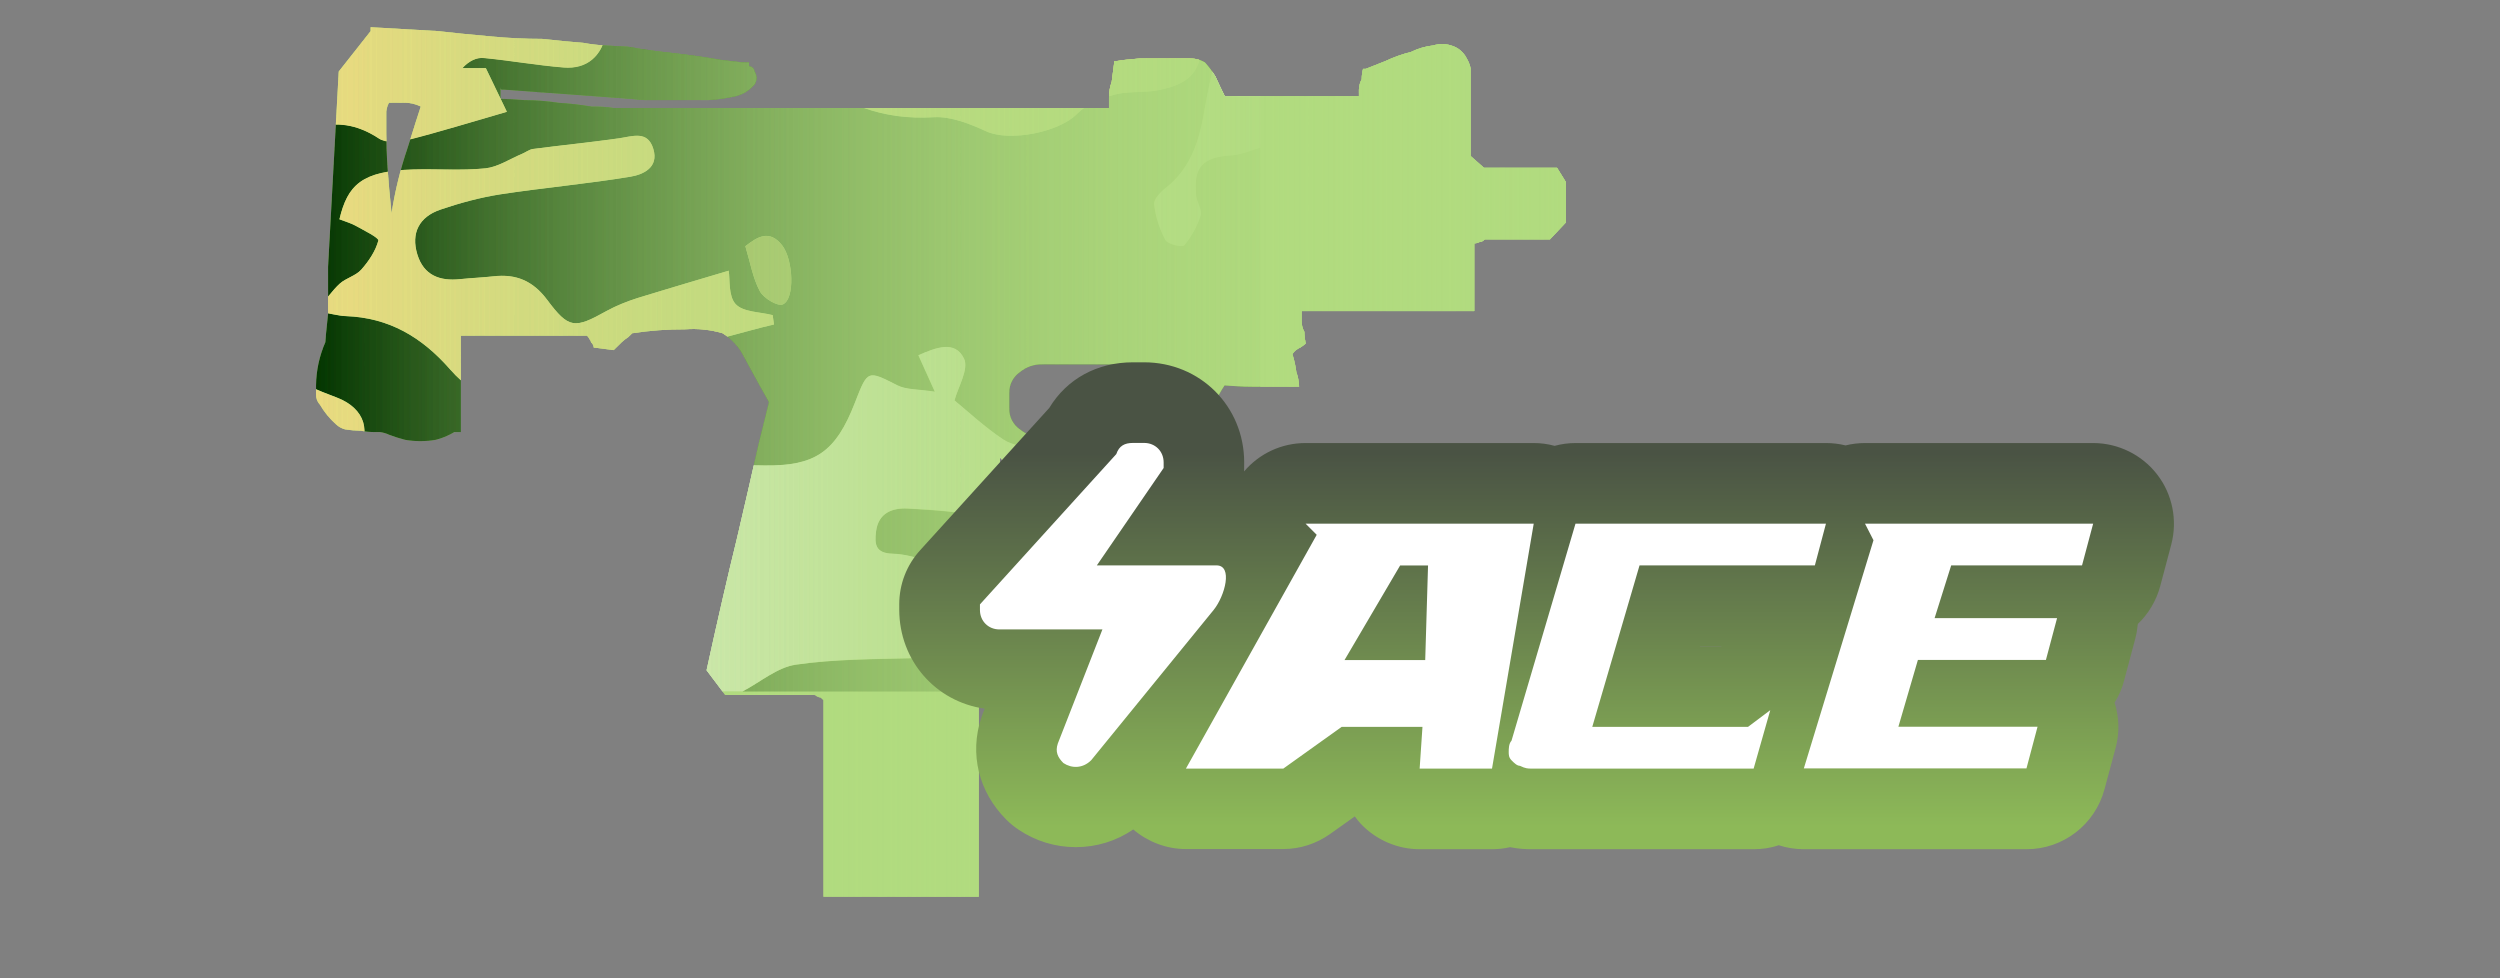 <?xml version="1.0" encoding="utf-8"?>
<!-- Generator: Adobe Illustrator 16.0.0, SVG Export Plug-In . SVG Version: 6.00 Build 0)  -->
<!DOCTYPE svg PUBLIC "-//W3C//DTD SVG 1.1//EN" "http://www.w3.org/Graphics/SVG/1.1/DTD/svg11.dtd">
<svg version="1.1" id="case1" xmlns="http://www.w3.org/2000/svg" xmlns:xlink="http://www.w3.org/1999/xlink" x="0px" y="0px"
	 width="92px" height="36px" viewBox="0 0 92 36" enable-background="new 0 0 92 36" xml:space="preserve">
<rect x="0" y="0" width="92" height="36" fill="#808080" stroke="none"/>
<path id="mac10" fill="#B1DB7F" d="M57.625,6.7v1.484l-0.587,0.624h-2.399c-0.049,0.058-0.119,0.094-0.195,0.1
	c-0.06,0.03-0.125,0.047-0.191,0.048v2.491h-6.354v0.383c0.002,0.133,0.037,0.265,0.102,0.382c0.001,0.146,0.02,0.29,0.049,0.432
	c-0.063,0.054-0.129,0.102-0.197,0.145c-0.119,0.05-0.223,0.134-0.293,0.241c0.068,0.218,0.118,0.441,0.146,0.668
	c0.063,0.169,0.095,0.348,0.101,0.528h-1.275c-0.49,0.012-0.98-0.003-1.469-0.047c-0.152,0.227-0.283,0.468-0.392,0.72
	c-0.155,0.396-0.37,0.767-0.634,1.1c-0.266,0.388-0.576,0.742-0.928,1.054c-0.352,0.284-0.774,0.466-1.223,0.527
	c-0.828,0.098-1.663,0.114-2.494,0.048c-0.816,0.018-1.62-0.216-2.3-0.671c-0.193,0-0.289-0.062-0.292-0.191v8.623
	c-0.118,0.02-0.233,0.051-0.344,0.096c-0.137,0.066-0.287,0.103-0.439,0.102V33h-5.713v-7.234l-0.1-0.095
	c-0.052-0.006-0.102-0.022-0.147-0.048c-0.025-0.029-0.061-0.047-0.1-0.048h-3.27l-0.685-0.909c0.391-1.789,0.766-3.418,1.126-4.887
	c0.292-1.244,0.552-2.378,0.781-3.399l0.39-1.58c-0.358-0.64-0.667-1.199-0.925-1.677c-0.175-0.355-0.447-0.653-0.784-0.86
	c-0.443-0.13-0.906-0.179-1.367-0.145c-0.655-0.003-1.309,0.045-1.956,0.145c-0.032,0.029-0.08,0.079-0.146,0.142
	c-0.087,0.056-0.169,0.12-0.245,0.191l-0.293,0.287l-0.733-0.095c-0.005-0.075-0.042-0.145-0.1-0.192
	c-0.002-0.038-0.019-0.074-0.046-0.1c-0.027-0.052-0.061-0.101-0.1-0.144h-4.644V15.9h-0.243c-0.212,0.129-0.443,0.226-0.685,0.286
	c-0.372,0.064-0.751,0.064-1.123,0c-0.199-0.052-0.396-0.114-0.587-0.186c-0.108-0.051-0.223-0.085-0.342-0.1h-0.2
	c-0.164,0-0.327-0.016-0.488-0.047c-0.197-0.003-0.393-0.02-0.587-0.049c-0.128-0.033-0.247-0.098-0.342-0.189
	c-0.233-0.207-0.431-0.449-0.588-0.718c-0.099-0.104-0.151-0.244-0.145-0.387v-0.336c0.007-0.544,0.124-1.082,0.343-1.581
	c0-0.064,0.032-0.417,0.1-1.053V9.816l0.392-7.184l1.173-1.487V1l2.492,0.145c0.558,0.065,1.192,0.129,1.907,0.192
	c0.653,0.064,1.288,0.094,1.907,0.094c0.588,0.064,1.09,0.113,1.515,0.145c0.259,0.049,0.52,0.08,0.783,0.095
	c0.064,0,0.357,0.018,0.878,0.049c0.52,0.1,1.092,0.174,1.71,0.239c0.587,0.067,1.141,0.146,1.662,0.239
	c0.52,0.065,0.832,0.1,0.928,0.1h0.146v0.14c0.105,0.004,0.19,0.086,0.2,0.191c0.098,0.145,0.098,0.335,0,0.48
	c-0.177,0.211-0.417,0.362-0.684,0.429C26.757,3.612,26.43,3.66,26.1,3.682h-2.396c-0.328-0.031-0.505-0.048-0.539-0.048L18.568,3.3
	h-0.1c-0.03,0-0.046-0.031-0.049-0.094v0.43c0.2,0,0.488,0.018,0.88,0.048c0.426,0.001,0.851,0.035,1.271,0.1
	c0.41,0.025,0.817,0.073,1.221,0.142c0.262-0.009,0.524,0.007,0.783,0.048H40.81V3.588c0-0.195,0.033-0.39,0.1-0.574
	c0.031-0.255,0.064-0.51,0.1-0.769h0.1c0.164-0.03,0.439-0.062,0.832-0.093h1.856c0.19-0.002,0.376,0.047,0.54,0.143
	c0.148,0.162,0.279,0.339,0.393,0.527c0.127,0.288,0.244,0.527,0.34,0.717h4.937V3.3c0.003-0.134,0.037-0.265,0.102-0.383
	c0-0.129,0.017-0.258,0.05-0.383h0.1c0.162-0.065,0.406-0.158,0.732-0.29c0.299-0.141,0.608-0.252,0.93-0.331
	c0.263-0.129,0.542-0.211,0.831-0.243c0.206-0.065,0.43-0.065,0.635,0c0.258,0.068,0.471,0.244,0.588,0.482
	c0.07,0.118,0.121,0.248,0.146,0.383v3.21l0.487,0.43h2.69L57.625,6.7z M38.365,16.09h3.714c0.29,0.014,0.572-0.09,0.784-0.289
	c0.227-0.188,0.353-0.472,0.34-0.767v-0.575c0.012-0.294-0.114-0.578-0.34-0.767c-0.213-0.197-0.495-0.3-0.784-0.286h-3.714
	c-0.303-0.008-0.598,0.093-0.832,0.286c-0.252,0.173-0.399,0.462-0.393,0.767v0.575c-0.008,0.306,0.14,0.594,0.393,0.767
	C37.766,15.995,38.063,16.098,38.365,16.09z M14.903,3.78h-0.587c-0.074,0.13-0.109,0.279-0.1,0.429v0.67
	c0,0.384,0.014,0.816,0.046,1.294c0.032,0.478,0.082,1.038,0.147,1.676c0.125-0.814,0.322-1.616,0.588-2.395
	c0.228-0.733,0.39-1.246,0.487-1.533C15.303,3.831,15.105,3.783,14.903,3.78z"/>
<g>
	<g>
		<defs>
			<path id="SVGID_1_" d="M57.625,6.7v1.484l-0.587,0.624h-2.399c-0.049,0.058-0.119,0.094-0.195,0.1
				c-0.06,0.03-0.125,0.047-0.191,0.048v2.491h-6.354v0.383c0.002,0.133,0.037,0.265,0.102,0.382c0.001,0.146,0.02,0.29,0.049,0.432
				c-0.063,0.054-0.129,0.102-0.197,0.145c-0.119,0.05-0.223,0.134-0.293,0.241c0.068,0.218,0.118,0.441,0.146,0.668
				c0.063,0.169,0.095,0.348,0.101,0.528h-1.275c-0.49,0.012-0.98-0.003-1.469-0.047c-0.152,0.227-0.283,0.468-0.392,0.72
				c-0.155,0.396-0.37,0.767-0.634,1.1c-0.266,0.388-0.576,0.742-0.928,1.054c-0.352,0.284-0.774,0.466-1.223,0.527
				c-0.828,0.098-1.663,0.114-2.494,0.048c-0.816,0.018-1.62-0.216-2.3-0.671c-0.193,0-0.289-0.062-0.292-0.191v8.623
				c-0.118,0.02-0.233,0.051-0.344,0.096c-0.137,0.066-0.287,0.103-0.439,0.102V33h-5.713v-7.234l-0.1-0.095
				c-0.052-0.006-0.102-0.022-0.147-0.048c-0.025-0.029-0.061-0.047-0.1-0.048h-3.27l-0.685-0.909
				c0.391-1.789,0.766-3.418,1.126-4.887c0.292-1.244,0.552-2.378,0.781-3.399l0.39-1.58c-0.358-0.64-0.667-1.199-0.925-1.677
				c-0.175-0.355-0.447-0.653-0.784-0.86c-0.443-0.13-0.906-0.179-1.367-0.145c-0.655-0.003-1.309,0.045-1.956,0.145
				c-0.032,0.029-0.08,0.079-0.146,0.142c-0.087,0.056-0.169,0.12-0.245,0.191l-0.293,0.287l-0.733-0.095
				c-0.005-0.075-0.042-0.145-0.1-0.192c-0.002-0.038-0.019-0.074-0.046-0.1c-0.027-0.052-0.061-0.101-0.1-0.144h-4.644V15.9h-0.243
				c-0.212,0.129-0.443,0.226-0.685,0.286c-0.372,0.064-0.751,0.064-1.123,0c-0.199-0.052-0.396-0.114-0.587-0.186
				c-0.108-0.051-0.223-0.085-0.342-0.1h-0.2c-0.164,0-0.327-0.016-0.488-0.047c-0.197-0.003-0.393-0.02-0.587-0.049
				c-0.128-0.033-0.247-0.098-0.342-0.189c-0.233-0.207-0.431-0.449-0.588-0.718c-0.099-0.104-0.151-0.244-0.145-0.387v-0.336
				c0.007-0.544,0.124-1.082,0.343-1.581c0-0.064,0.032-0.417,0.1-1.053V9.816l0.392-7.184l1.173-1.487V1l2.492,0.145
				c0.558,0.065,1.192,0.129,1.907,0.192c0.653,0.064,1.288,0.094,1.907,0.094c0.588,0.064,1.09,0.113,1.515,0.145
				c0.259,0.049,0.52,0.08,0.783,0.095c0.064,0,0.357,0.018,0.878,0.049c0.52,0.1,1.092,0.174,1.71,0.239
				c0.587,0.067,1.141,0.146,1.662,0.239c0.52,0.065,0.832,0.1,0.928,0.1h0.146v0.14c0.105,0.004,0.19,0.086,0.2,0.191
				c0.098,0.145,0.098,0.335,0,0.48c-0.177,0.211-0.417,0.362-0.684,0.429C26.757,3.612,26.43,3.66,26.1,3.682h-2.396
				c-0.328-0.031-0.505-0.048-0.539-0.048L18.568,3.3h-0.1c-0.03,0-0.046-0.031-0.049-0.094v0.43c0.2,0,0.488,0.018,0.88,0.048
				c0.426,0.001,0.851,0.035,1.271,0.1c0.41,0.025,0.817,0.073,1.221,0.142c0.262-0.009,0.524,0.007,0.783,0.048H40.81V3.588
				c0-0.195,0.033-0.39,0.1-0.574c0.031-0.255,0.064-0.51,0.1-0.769h0.1c0.164-0.03,0.439-0.062,0.832-0.093h1.856
				c0.19-0.002,0.376,0.047,0.54,0.143c0.148,0.162,0.279,0.339,0.393,0.527c0.127,0.288,0.244,0.527,0.34,0.717h4.937V3.3
				c0.003-0.134,0.037-0.265,0.102-0.383c0-0.129,0.017-0.258,0.05-0.383h0.1c0.162-0.065,0.406-0.158,0.732-0.29
				c0.299-0.141,0.608-0.252,0.93-0.331c0.263-0.129,0.542-0.211,0.831-0.243c0.206-0.065,0.43-0.065,0.635,0
				c0.258,0.068,0.471,0.244,0.588,0.482c0.07,0.118,0.121,0.248,0.146,0.383v3.21l0.487,0.43h2.69L57.625,6.7z M38.365,16.09h3.714
				c0.29,0.014,0.572-0.09,0.784-0.289c0.227-0.188,0.353-0.472,0.34-0.767v-0.575c0.012-0.294-0.114-0.578-0.34-0.767
				c-0.213-0.197-0.495-0.3-0.784-0.286h-3.714c-0.303-0.008-0.598,0.093-0.832,0.286c-0.252,0.173-0.399,0.462-0.393,0.767v0.575
				c-0.008,0.306,0.14,0.594,0.393,0.767C37.766,15.995,38.063,16.098,38.365,16.09z M14.903,3.78h-0.587
				c-0.074,0.13-0.109,0.279-0.1,0.429v0.67c0,0.384,0.014,0.816,0.046,1.294c0.032,0.478,0.082,1.038,0.147,1.676
				c0.125-0.814,0.322-1.616,0.588-2.395c0.228-0.733,0.39-1.246,0.487-1.533C15.303,3.831,15.105,3.783,14.903,3.78z"/>
		</defs>
		<clipPath id="SVGID_2_">
			<use xlink:href="#SVGID_1_"  overflow="visible"/>
		</clipPath>
		<g clip-path="url(#SVGID_2_)">
			<g>
				<g>
					<g>
						<g>
							<g>
								<path fill="#033500" d="M4.461,25.441c-0.508,0-1.016,0-1.523,0c-0.962-0.194-1.925-0.395-3.081-0.629
									c-0.092,0.105-0.316,0.365-0.541,0.629c-4.574,0-9.147,0-13.721,0c-0.277-0.461-0.643-0.895-0.798-1.395
									c-0.098-0.314,0.119-0.727,0.195-1.094c0.338,0.08,0.689,0.127,1.01,0.254c0.158,0.063,0.259,0.271,0.386,0.412
									c0.571,0.633,0.943,0.422,1.261-0.295c-0.311-0.223-0.584-0.416-1.002-0.717c1.415-0.545,1.932-1.512,1.884-2.938
									c-0.012-0.351,0.739-0.858,1.234-1.053c0.57-0.223,1.256-0.123,1.872-0.258c0.819-0.178,1.796-0.027,2.474-1.102
									c-0.479-0.16-0.853-0.352-1.246-0.406c-0.562-0.086-1.154,0-1.7-0.131c-0.363-0.088-0.958-0.449-0.942-0.645
									c0.04-0.475,0.255-1.146,0.616-1.344c1.44-0.781,3.218-0.51,4.385,0.094c1.223,0.633,2.229,0.672,3.375,0.469
									c2.883-0.508,5.544-0.301,7.77,1.896c0.438,0.436,1.043,0.729,1.619,0.979c1.744,0.752,3.928,0.148,5.049-1.34
									c0.693-0.918,0.39-1.805-0.635-2.197c-0.687-0.266-1.623-0.59-1.864-1.145c-0.403-0.924-0.923-1.156-1.8-1.141
									C7.5,12.37,6.657,11.614,6.515,10.356C6.432,9.624,6.345,8.87,6.437,8.149C6.479,7.812,6.896,7.46,7.225,7.237
									C7.994,6.712,8.832,6.29,9.607,5.774c1.347-0.9,2.661-1.785,4.336-0.682c0.249,0.164,0.691,0.152,1.007,0.07
									c1.209-0.307,2.403-0.676,3.702-1.051c-0.229-0.479-0.493-1.025-0.774-1.609c-0.294,0-0.579,0-0.863,0
									c0.244-0.264,0.52-0.395,0.782-0.373c0.985,0.094,1.963,0.271,2.948,0.35c0.855,0.068,1.392-0.418,1.556-1.229
									c0.163-0.811-0.138-1.512-0.947-1.754c-1.313-0.391-2.096-1.635-3.6-1.877c-0.948-0.152-1.613-0.438-2.252,0.479
									c-0.468-0.502-0.553-0.957,0-1.309c0.239-0.152,0.608-0.131,0.918-0.133c1.081-0.008,2.205,0.279,2.975-0.92
									c0.189-0.293,0.861-0.289,1.318-0.389c0.365-0.082,0.776-0.043,1.101-0.195c0.313-0.146,0.54-0.471,0.805-0.719
									c-0.342-0.144-0.687-0.403-1.029-0.399c-0.562,0.004-1.118,0.207-1.684,0.277c-0.744,0.094-1.334-0.273-1.386-0.975
									c-0.03-0.41,0.345-0.984,0.708-1.25c0.368-0.27,0.942-0.283,1.433-0.35c0.687-0.092,1.385-0.084,2.066-0.197
									C23.362-8.57,23.293-9,22.95-9.356c-0.205-0.211-0.546-0.428-0.815-0.416c-1.453,0.066-2.912,0.131-4.346,0.352
									c-0.502,0.078-1.09,0.494-1.372,0.928c-0.659,1.014-1.58,1.43-2.674,1.785c-0.574,0.186-1.189,0.779-1.427,1.343
									c-0.369,0.869-0.901,1.258-1.777,1.273C9.682-4.071,8.822-4.13,7.97-4.067C7.686-4.046,7.422-3.755,7.149-3.589
									c0.208,0.188,0.444,0.35,0.62,0.563c0.298,0.359,0.559,0.75,0.835,1.129C8.264-1.665,7.95-1.345,7.573-1.229
									C7.274-1.14,6.895-1.28,6.559-1.351C5.78-1.519,5.018-2.007,4.209-1.388c-0.107,0.084-0.397-0.08-0.605-0.117
									C3.345-1.55,3.083-1.585,2.822-1.618c-0.611-0.076-1.22-0.186-1.833-0.215C0.25-1.87-0.931-2.12-1.151-1.778
									C-1.782-0.8-3.318-0.606-3.347,0.862c-0.009,0.504-0.302,1.002-0.514,1.654C-4.082,2.223-4.251,2-4.427,1.768
									C-6.109,2.052-8.012,1.431-9.41,2.911C-8.996,4.3-7.966,4.29-6.875,4.208C-3.778,3.978-0.68,3.819,2.4,4.407
									c0.295,0.057,0.812,0.131,0.828,0.25C3.27,4.978,3.099,5.323,3.005,5.69c-1.355-0.4-2.422-0.15-3.43,0.637
									c-0.36,0.283-0.922,0.395-1.402,0.426c-1.284,0.092-1.357,0.152-1.014,1.52c0.912,0.119,1.868,0.207,2.803,0.398
									c0.162,0.033,0.386,0.551,0.321,0.766c-0.388,1.299-1.201,2.201-2.594,2.477c-0.769,0.152-1.635,0.15-2.28,0.525
									c-1.235,0.713-2.398,0.934-3.748,0.4c-0.56-0.225-1.377-0.475-1.802-0.232c-1.397,0.797-2.364,0.275-3.409-0.623
									c-0.759-0.654-1.69-0.963-2.782-0.574c0.142,0.297,0.245,0.559,0.386,0.797c0.936,1.58,1.397,3.309,1.64,5.111
									c0.197,1.465-0.619,2.27-2.069,1.982c-0.492-0.096-0.987-0.223-1.452-0.409c-0.53-0.213-0.993-0.353-1.438,0.168
									c-0.445,0.52-0.271,0.981,0.04,1.467c0.418,0.66,0.351,1.141-0.516,1.289c0-5.398,0-10.795,0-16.195
									c0.274,0.041,0.631-0.014,0.804,0.141c0.492,0.439,0.927,0.945,1.35,1.455c0.609,0.732,1.355,0.859,2.105,0.363
									c1.206-0.795,2.343-0.602,3.601-0.117c1.011,0.391,2.11,0.611,3.19,0.736c0.821,0.096,1.543-0.6,1.405-1.195
									C-7.498,6.1-8.248,6.414-8.769,6.527c-0.783,0.172-1.433-0.014-1.876-0.592c-0.827-1.076-1.821-1.191-3.026-0.82
									c-0.822,0.256-1.12-0.061-0.977-0.914c0.034-0.199,0.095-0.395,0.194-0.793c-1.685,0.5-2.708-0.389-3.247-1.607
									c-0.453-1.018-1.022-1.393-2.039-1.322c0-1.332,0-2.666,0-4c0.447-0.477,1.054-0.875,0.783-1.734
									c-0.252-0.057-0.518-0.115-0.783-0.172c0-0.763,0-1.526,0-2.288c1.08,0.322,2.161,0.643,3.242,0.965
									c1.556-1.303,2.943-0.736,4.289,0.379c0.088,0.07,0.243,0.059,0.362,0.102c0.737,0.264,0.597,0.876,0.396,1.343
									c-0.194,0.445-0.606,0.576-1.09,0.184c-0.63-0.51-1.324-0.514-2.021-0.063c-1.29,0.834-2.59,1.654-3.941,2.516
									c0.567,0.943,1.036,1.727,1.57,2.617c1.476-1.459,3.063-2.496,5.147-1.098c-0.184-0.313-0.368-0.621-0.626-1.059
									c1.23-0.406,2.372-0.881,3.56-1.148c1.167-0.268,2.378-0.35,3.575-0.461c0.332-0.031,0.68,0.123,1.023,0.186
									c0.229,0.043,0.46,0.074,0.749,0.119c0.007-0.941-0.662-1.143-1.203-1.502C-5.297-5.03-5.857-5.489-6.351-5.993
									c-0.857-0.879-1.644-1.83-2.488-2.723c-0.158-0.168-0.468-0.318-0.678-0.285c-1.035,0.16-1.788-0.199-2.25-1.209
									c-0.527,1.107-0.753,1.168-1.786,0.584c-1.329-0.752-1.544-0.721-2.601,0.393c-0.196,0.207-0.453,0.373-0.593,0.611
									c-0.429,0.732-0.872,0.98-1.644,0.367c-0.343-0.271-0.893-0.283-1.349-0.412c0-3.621,0-7.242,0-10.863
									c0.145,0,0.29,0,0.436,0c1.026-0.648,2.055-1.034,3.216-0.26c0.188,0.127,0.555-0.043,0.834-0.021
									c0.894,0.076,1.832,0.037,2.663,0.313c0.685,0.227,1.166,0.254,1.689-0.229c0.679-0.625,1.227-0.443,1.883,0.166
									c0.768,0.711,1.694,1.248,2.552,1.861c0.084-0.043,0.167-0.084,0.251-0.127c-0.42-1.682,1.833-2.363,1.419-4.178
									c-0.26,0.286-0.438,0.482-0.775,0.855c0.225-0.536,0.354-0.846,0.5-1.19c-0.231-0.163-0.429-0.313-0.637-0.448
									c-1.327-0.854-2.519-1.785-2.664-3.558c-0.019-0.231-0.547-0.481-0.883-0.612c-0.634-0.246-1.341-0.332-1.934-0.645
									c-0.275-0.145-0.51-0.679-0.475-1.006c0.029-0.26,0.483-0.651,0.771-0.671c0.743-0.051,1.497,0.063,2.246,0.125
									c0.716,0.063,1.44,0.253,2.142,0.185c0.696-0.067,1.084-0.688,0.822-1.323c-0.128-0.311-0.77-0.555-1.188-0.568
									c-0.68-0.021-1.366,0.229-2.052,0.252c-0.754,0.026-1.068-0.483-0.832-1.195c0.364-1.102,1.398-1.656,2.675-1.394
									c0.854,0.175,1.696,0.407,2.474,0.597c-0.117,0.303-0.231,0.599-0.344,0.894c0.314,0.102,0.624,0.267,0.945,0.29
									c0.503,0.038,1.039,0.077,1.516-0.054c2.401-0.655,4.633-0.165,6.833,0.832c1.837,0.832,3.785,1.38,5.803,1.265
									c0.995-0.057,1.989-0.526,2.929-0.934c0.264-0.115,0.479-0.688,0.447-1.025c-0.023-0.247-0.485-0.455-0.753-0.678
									c-0.706-0.594-1.51-1.106-2.088-1.805c-0.471-0.568-0.79-0.759-1.327-0.268c0.12,0.234,0.26,0.443,0.318,0.674
									c0.012,0.048-0.27,0.193-0.43,0.259c-0.337,0.139-0.737,0.185-1.016,0.395c-0.644,0.482-1.296,0.47-1.954,0.139
									c-0.848-0.425-1.673-0.894-2.494-1.367c-0.987-0.571-1.044-1.006-0.299-1.836c0.16-0.18,0.263-0.41,0.404-0.634
									c0.622,0.923,1.497,0.918,2.058,0.009c0.358-0.582,0.679-0.997,1.508-0.667c0.335,0.134,1.087-0.065,1.254-0.348
									c0.604-1.024,1.446-1.246,2.544-1.254c1.125-0.007,2.092,0.705,2.381,1.789c0.126,0.479,0.525,1.011,0.952,1.26
									c1.154,0.67,1.187,0.616,0.552,1.909c0.431,0.062,0.831,0.107,1.227,0.177c0.992,0.175,2.052,0.197,2.956,0.584
									c1.07,0.458,1.973,0.448,2.98-0.063c1.096-0.555,2.248-0.997,3.357-1.524c0.711-0.336,1.447-0.663,2.068-1.133
									c0.828-0.628,1.012-1.613,0.58-2.267c0.385-0.178,0.77-0.358,1.156-0.539c-0.391-0.766-0.84-0.685-1.25-0.254
									c-0.166-0.263-0.273-0.624-0.428-0.644c-0.879-0.114-0.75-0.679-0.641-1.26c6.396,0,12.795,0,19.246,0
									c0,4.192,0,8.384,0,12.577c-0.148,0.025-0.33,0.007-0.447,0.083c-0.337,0.216-0.646,0.472-0.97,0.711
									c0.268,0.177,0.523,0.374,0.803,0.524c0.189,0.102,0.412,0.141,0.615,0.207c0,1.715,0,3.43,0,5.146
									c-0.564,0.024-1.138,0.003-1.695,0.086c-0.926,0.14-1.854,0.302-2.754,0.552c-0.248,0.068-0.574,0.492-0.557,0.73
									c0.02,0.246,0.375,0.533,0.646,0.68c0.264,0.139,0.609,0.176,0.916,0.156c1.148-0.078,2.297-0.195,3.441-0.301
									c0,4.701,0,9.402,0,14.104c-0.589-0.173-1.191-0.312-1.769-0.522c-0.529-0.193-1.006-0.561-1.545-0.68
									c-1.086-0.24-2.205-0.344-3.301-0.553c-0.268-0.051-0.502-0.289-0.75-0.441c0.156-0.246,0.25-0.602,0.471-0.717
									c1.045-0.559,2.109-0.477,3.197,0.09c0.357-0.66,0.707-1.311,1.16-2.146c-0.967-0.076-1.744-0.121-2.518-0.203
									c-0.447-0.047-0.926-0.08-1.334-0.254c-1.074-0.463-1.17-0.449-1.67,0.861c-0.781-0.414-1.557-0.783-2.287-1.223
									c-0.723-0.436-1.4-0.941-1.984-1.338c-0.063,0.479,0,1.012-0.229,1.336c-0.146,0.209-0.727,0.148-1.107,0.146
									c-0.17-0.002-0.334-0.176-0.512-0.24c-0.926-0.336-1.854-0.662-2.783-0.99c-0.066,0.133-0.133,0.266-0.195,0.398
									c0.41,0.303,0.814,0.617,1.234,0.91c0.725,0.504,1.582,0.887,2.152,1.525c0.594,0.662,0.906,1.582,2.088,1.477
									c-0.471,0.135-0.916,0.182-1.246,0.012c-1.148-0.596-2.244-1.291-3.393-1.889c-0.297-0.152-0.721-0.16-1.059-0.092
									c-0.58,0.117-0.67-0.094-0.6-0.602c0.105-0.756-0.297-0.756-0.896-0.527c0.479,0.705,0.246,1.053-0.5,1.191
									c-0.496,0.094-1.037,0.164-1.453,0.414C25.2-9.27,24.719-8.735,24.786-8.477c0.201,0.742,0.496,1.588,1.039,2.076
									c0.73,0.656,0.645,1.122,0.133,1.747l0.023-0.021c-0.545,0.68-1.246,0.885-2.106,0.82c-0.301-0.023-0.627,0.281-0.943,0.434
									c0.27,0.27,0.494,0.654,0.819,0.777c0.395,0.148,0.875,0.109,1.314,0.094c1.383-0.047,2.475,0.615,3.65,1.379
									C27.812-0.397,26.99,0.3,26.173,0.997c0.059,0.08,0.111,0.16,0.168,0.24c1.334-0.107,2.328,0.605,3.232,1.402
									c1.387,1.215,2.924,1.787,4.781,1.676c0.641-0.037,1.336,0.246,1.945,0.523c0.859,0.391,2.674,0.027,3.326-0.643
									c0.342-0.35,0.879-0.568,1.369-0.707c0.512-0.141,1.078-0.063,1.604-0.164c1.334-0.25,1.693-0.824,1.598-2.193
									c-0.023-0.354,0.189-1,0.4-1.051c1.186-0.283,1.398-1.148,1.527-2.139c0.049-0.365,0.168-0.721,0.25-1.08
									c0,1.268,0,2.541,0,3.811c-0.937,0.189-1.507,0.752-1.705,1.689c-0.111,0.525-0.238,1.047-0.326,1.576
									c-0.188,1.141-0.477,2.219-1.449,2.982c-0.191,0.15-0.445,0.418-0.422,0.604c0.053,0.453,0.197,0.914,0.418,1.314
									c0.084,0.154,0.617,0.273,0.686,0.191c0.266-0.314,0.479-0.701,0.602-1.096c0.063-0.205-0.139-0.479-0.162-0.725
									c-0.111-1.066,0.229-1.422,1.309-1.492c0.357-0.023,0.703-0.184,1.054-0.281c0,5.465,0,10.928,0,16.388
									c-1.001,0.255-1.267-0.563-1.714-1.153c-0.252-0.332-0.637-0.899-0.867-0.854c-0.967,0.174-1.9,0.526-2.828,0.86
									c-0.123,0.046-0.146,0.357-0.213,0.539c0.441,0.091,0.814,0.14,1.168,0.254c0.73,0.236,1.385,0.81,1.057,1.517
									c-0.4,0.854-0.139,1.646-0.219,2.463c-5.148,0-10.291,0-15.439,0c0.652-0.342,1.275-0.887,1.963-0.986
									c1.43-0.207,2.895-0.199,4.342-0.238c1.324-0.035,2.348-0.668,3.57-1.609c-1.307,0.117-2.146-0.041-2.205-1.344
									c-0.01-0.199-0.42-0.451-0.689-0.551c-0.469-0.17-0.975-0.326-1.467-0.338c-0.627-0.018-0.66-0.352-0.604-0.811
									c0.084-0.695,0.607-0.881,1.166-0.854c0.973,0.054,1.957,0.127,2.908,0.313c2.082,0.412,3.197-0.162,3.566-2.074
									c-0.563-0.137-1.137-0.266-1.705-0.408c-0.426-0.104-0.906-0.137-1.252-0.367c-0.684-0.453-1.289-1.021-1.795-1.438
									c0.123-0.48,0.537-1.154,0.352-1.539c-0.336-0.699-1.063-0.393-1.678-0.125c0.178,0.391,0.336,0.738,0.607,1.344
									c-0.627-0.1-1.053-0.07-1.379-0.234c-1.105-0.561-1.094-0.584-1.563,0.631c-0.709,1.826-1.469,2.346-3.344,2.314
									c-0.824-0.01-1.65-0.033-2.477,0.01c-0.563,0.027-1.134,0.104-1.67,0.262c-0.917,0.279-1.103,0.932-0.559,1.729
									c0.176,0.255,0.351,0.513,0.617,0.896c-0.857,0.197-1.585,0.416-2.328,0.527c-0.792,0.117-1.316,0.361-1.226,1.313
									c0.073,0.748-0.41,0.963-1.085,0.969c-0.765,0.015-0.941-0.428-0.83-1.041c0.092-0.514,0.296-1.006,0.435-1.508
									c0.135-0.496,0.249-0.996,0.433-1.733c-0.565,0.223-0.806,0.291-1.018,0.409c-1.274,0.709-2.572,1.127-4.084,0.828
									c-1.021-0.198-1.38,0.33-1.106,1.358c0.057,0.218,0.113,0.435,0.205,0.636c0.375,0.825,0.037,1.282-0.776,1.438
									c-0.394,0.076-0.809,0.037-1.215,0.059c-0.868,0.041-1.735,0.104-2.604,0.125c-0.347,0.006-0.695-0.09-1.042-0.139
									c-0.506,0.069-1.451,0.321-1.476,0.646C6.219,25.191,5.22,25.122,4.461,25.441z M19.903-22.112
									c-0.506-0.013-1.013-0.015-1.519-0.039c-1.125-0.052-2.171,0.039-2.434,1.039c-0.736,0.209-1.301,0.231-1.689,0.507
									c-0.968,0.688-1.977,0.949-3.135,0.705c-0.494-0.104-0.998-0.163-1.499-0.225c-2.19-0.269-4.439-0.16-6.527-1.094
									c-0.346-0.154-0.873-0.158-1.218-0.009c-1.118,0.485-2.135,0.151-3.194-0.166c-0.506-0.151-0.937-0.043-1.19,0.595
									c-0.238,0.6-0.706,1.104-1.054,1.664c-0.351,0.563-0.678,1.141-0.965,1.625c1.021,0.123,1.914,0.184,2.786,0.352
									c0.915,0.176,1.805,0.469,2.711,0.689c0.487,0.119,1.021,0.119,1.464,0.32c0.286,0.131,0.643,0.561,0.61,0.809
									c-0.033,0.26-0.462,0.584-0.775,0.668c-0.445,0.121-0.942,0.053-1.417,0.061C-0.435-14.594-0.678-14.252-0.106-13
									c-1.077,0.229-2.122,0.451-3.167,0.672c0.012,0.146,0.023,0.293,0.035,0.439c0.689,0.102,1.377,0.203,2.148,0.316
									c0,0.447,0,0.898,0,1.457c1.685-0.359,2.899,0.451,4.072,1.357C4.27-7.766,5.786-7.551,7.341-7.318
									c2.12,0.313,3.654-1.24,5.563-1.572c0.501-0.086,0.44-0.631,0.047-0.861c-0.29-0.17-0.738-0.236-1.063-0.152
									c-0.887,0.23-1.73,0.631-2.62,0.83C8.919-8.996,8.45-9.213,8.114-9.424c-0.167-0.105-0.301-0.623-0.204-0.73
									c0.246-0.27,0.627-0.42,0.963-0.602c0.074-0.041,0.2,0.02,0.28-0.016c0.242-0.105,0.632-0.201,0.67-0.367
									c0.045-0.203-0.144-0.572-0.34-0.695c-0.529-0.332-1.103-0.604-1.684-0.834c-0.556-0.223-1.21-0.262-1.695-0.572
									c-0.384-0.248-0.892-0.92-0.786-1.172c0.167-0.404,0.825-0.898,1.224-0.855c0.917,0.094,1.833,0.414,2.692,0.781
									c0.869,0.371,1.632,0.992,2.504,1.35c2.478,1.021,4.796,0.662,6.135-1.666c0.424-0.736,0.878-0.9,1.582-0.779
									c0.361,0.063,0.707,0.219,1.068,0.287c0.452,0.086,1.036,0.332,1.351,0.146c1.015-0.594,2.102-0.301,3.138-0.48
									c0.754-0.129,1.463-0.514,2.191-0.785c-0.037-0.125-0.074-0.25-0.111-0.375c-0.668-0.248-1.242,1.307-1.852,0.395
									c0.9-0.656,1.777-1.289,2.643-1.934c0.416-0.309,0.725-0.447,1.037,0.176c0.148,0.293,0.557,0.553,0.895,0.643
									c1.551,0.408,3.082,0.701,4.182,2.137c0.686,0.893,1.877,1.139,3.025,0.977c1-0.141,1.98-0.436,2.98-0.572
									c0.795-0.107,0.555-0.744,0.654-1.172c0.021-0.092-0.479-0.426-0.754-0.447c-0.789-0.064-1.588,0.004-2.383-0.033
									c-1.992-0.094-2.771-1.459-1.84-3.191c0.123-0.23,0.23-0.471,0.379-0.766c-1.795-0.19-3.836,0.604-4.65-1.705
									c-0.336,0-0.615,0-0.912,0c-0.229,0.805-0.461,1.609-0.689,2.416c-0.367,1.293-1.566,0.43-2.271,0.865
									c-0.145,0.09-0.383,0.086-0.561,0.041c-0.357-0.092-0.826-0.137-1.027-0.381c-0.76-0.929-1.617-1.064-2.702-0.662
									c-0.543,0.199-1.421-0.597-1.136-0.887c0.956-0.97,0.831-1.952,0.339-3.031c-0.037-0.082,0.025-0.207,0.054-0.39
									c-0.402,0.033-0.844-0.063-0.996,0.104c-0.592,0.653-1.091,1.392-1.625,2.098L19.903-22.112z M25.822-30.591
									c-0.682,0.318-1.137,0.673-1.624,0.724c-0.733,0.075-1.267,0.238-1.24,1.075c0.026,0.798,0.286,1.363,1.259,1.466
									c0.43,0.046,1.136,0.504,1.158,0.816c0.057,0.758,0.395,1.201,0.908,1.67c0.801,0.733,0.748,1.092-0.121,1.713
									c0.863,0.486,1.799,0.605,2.797,0.184c1.779-0.754,3.553-1.047,5.434-0.354c0.348,0.127,1.086,0.026,1.203-0.199
									c0.754-1.441,1.928-1.86,3.469-1.901c1.078-0.028,2.139-0.46,3.223-0.592c0.9-0.109,1.117-0.349,1.012-1.276
									c-0.035-0.313,0.189-0.687,0.379-0.982c0.133-0.21,0.396-0.336,0.924-0.75c-2.229-0.091-3.219-1.008-2.73-3.094
									c-0.506-0.036-0.91-0.009-1.281-0.109c-0.391-0.107-0.961-0.252-1.072-0.531c-0.277-0.722-0.797-0.668-1.375-0.731
									c-0.742-0.081-1.477-0.269-2.301-0.428c-0.607,0.425-1.408,0.982-2.205,1.546c-0.592,0.42-1.195,0.829-1.756,1.29
									c-0.164,0.136-0.33,0.506-0.26,0.643c0.107,0.203,0.424,0.403,0.656,0.414c0.596,0.026,1.225,0.037,1.795-0.109
									c1.627-0.415,3.135-0.101,4.564,0.666c0.285,0.152,0.631,0.584,0.596,0.835c-0.043,0.281-0.451,0.594-0.768,0.723
									c-0.363,0.151-0.807,0.16-1.213,0.153c-1.283-0.019-2.258,0.415-2.883,1.619c-0.193,0.376-0.643,0.747-1.047,0.868
									c-1.471,0.438-2.984,0.576-4.479,0.105c-0.271-0.086-0.607-0.527-0.604-0.802c0.012-1.422,0.049-1.438-1.34-1.812
									c-0.766-0.205-1.109-0.668-1.078-1.449C25.837-29.66,25.822-30.118,25.822-30.591z M26.816,9.962
									c-1.094,0.328-2.223,0.656-3.347,1.006c-0.39,0.125-0.778,0.277-1.136,0.473c-1.193,0.664-1.395,0.672-2.202-0.41
									c-0.519-0.693-1.144-0.955-1.97-0.859c-0.408,0.045-0.822,0.061-1.231,0.104c-0.748,0.08-1.336-0.143-1.571-0.904
									c-0.247-0.801,0.074-1.393,0.848-1.656c0.714-0.242,1.452-0.443,2.196-0.561c1.594-0.244,3.205-0.387,4.795-0.65
									c0.47-0.078,1.053-0.338,0.843-1.023c-0.21-0.693-0.772-0.457-1.274-0.387c-1.05,0.148-2.105,0.254-3.157,0.391
									c-0.139,0.02-0.267,0.125-0.403,0.18C18.76,5.854,18.322,6.15,17.86,6.199c-0.875,0.088-1.764,0.014-2.647,0.041
									c-1.917,0.053-2.422,0.582-2.722,1.832c0.204,0.082,0.422,0.139,0.611,0.246c0.299,0.168,0.85,0.438,0.821,0.539
									c-0.104,0.387-0.354,0.762-0.63,1.07c-0.202,0.227-0.559,0.307-0.79,0.514c-0.275,0.252-0.489,0.568-0.855,1.008
									c0.538,0.096,0.808,0.176,1.08,0.186c1.588,0.057,2.793,0.77,3.838,1.963c1.09,1.244,2.293,1.459,3.631,0.484
									c1.54-1.115,3.19-1.373,5.004-1.439c1.102-0.041,2.188-0.455,3.281-0.699c-0.018-0.115-0.031-0.227-0.047-0.344
									c-0.469-0.121-1.09-0.107-1.365-0.408C26.796,10.888,26.867,10.272,26.816,9.962z M17.234-26.181
									c-0.093-0.026-0.293-0.112-0.499-0.134c-1.976-0.204-3.955-0.385-5.931-0.598c-0.874-0.094-1.737-0.291-2.612-0.362
									c-1.115-0.091-2.167,0.135-2.887,1.085c-0.594,0.786-0.159,1.756,0.794,1.799c0.215,0.01,0.487-0.346,0.652-0.292
									c0.764,0.249,1.595,0.457,2.225,0.92c0.993,0.729,1.928,0.661,2.925,0.183C13.681-24.433,15.45-25.309,17.234-26.181z
									 M42.189,18.65c1.109-1.778,1.115-2.171-0.072-3.448c-0.236-0.26-0.793-0.549-0.984-0.439
									c-0.314,0.176-0.59,0.66-0.621,1.033C40.4,17.071,41.14,17.917,42.189,18.65z M-3.563,8.552
									c-0.916,0-1.785-0.02-2.649,0.018c-0.16,0.008-0.423,0.24-0.432,0.383c-0.01,0.146,0.21,0.412,0.371,0.445
									c0.841,0.189,1.696,0.324,2.607,0.486C-3.625,9.358-3.597,8.997-3.563,8.552z M34.576-37.574
									c0.305,0.132,0.637,0.373,0.99,0.41c0.533,0.055,1.104,0.043,1.611-0.099c0.176-0.05,0.221-0.571,0.326-0.877
									c-0.314-0.049-0.658-0.198-0.943-0.126C35.9-38.098,35.265-37.822,34.576-37.574z M27.429,9.06
									c0.184,0.609,0.275,1.18,0.535,1.658c0.139,0.26,0.656,0.564,0.844,0.484c0.453-0.197,0.387-1.646-0.025-2.174
									C28.306,8.423,27.863,8.726,27.429,9.06z M-12.383,2.606c-0.72-0.16-1.221-0.268-1.855-0.41
									C-13.713,3.46-13.508,3.513-12.383,2.606z"/>
								<path fill="#EADA7F" d="M-19.74,21.818c0.866-0.149,0.934-0.629,0.516-1.289c-0.311-0.483-0.485-0.948-0.04-1.467
									c0.445-0.52,0.908-0.381,1.438-0.168c0.464,0.188,0.959,0.314,1.452,0.408c1.45,0.287,2.266-0.518,2.069-1.98
									c-0.242-1.805-0.704-3.531-1.64-5.111c-0.142-0.24-0.244-0.502-0.386-0.799c1.091-0.389,2.022-0.08,2.782,0.576
									c1.045,0.896,2.012,1.42,3.409,0.623c0.425-0.242,1.243,0.008,1.802,0.23c1.35,0.533,2.513,0.314,3.748-0.4
									c0.645-0.375,1.511-0.373,2.28-0.523c1.393-0.275,2.206-1.178,2.594-2.479c0.064-0.215-0.159-0.732-0.321-0.766
									C-0.972,8.483-1.929,8.396-2.84,8.276c-0.343-1.367-0.27-1.426,1.014-1.52c0.48-0.031,1.042-0.141,1.402-0.424
									c1.008-0.789,2.075-1.037,3.43-0.639C3.1,5.329,3.271,4.981,3.229,4.661C3.213,4.542,2.696,4.472,2.401,4.413
									c-3.08-0.588-6.178-0.432-9.275-0.199c-1.091,0.082-2.122,0.092-2.535-1.297c1.398-1.482,3.302-0.859,4.983-1.143
									C-4.25,2.007-4.081,2.228-3.86,2.521c0.212-0.652,0.505-1.148,0.514-1.652C-3.317-0.6-1.782-0.793-1.15-1.772
									c0.22-0.342,1.401-0.092,2.14-0.057C1.603-1.8,2.213-1.688,2.823-1.612c0.261,0.031,0.523,0.066,0.782,0.113
									C3.813-1.464,4.103-1.3,4.21-1.384c0.81-0.619,1.571-0.129,2.35,0.037c0.336,0.07,0.715,0.213,1.014,0.121
									c0.377-0.115,0.691-0.436,1.031-0.668C8.329-2.271,8.068-2.661,7.77-3.022C7.594-3.233,7.358-3.397,7.15-3.583
									c0.273-0.168,0.537-0.459,0.821-0.479c0.853-0.063,1.712-0.006,2.569-0.021c0.876-0.016,1.408-0.404,1.777-1.275
									c0.238-0.562,0.854-1.157,1.427-1.343c1.094-0.354,2.015-0.771,2.674-1.785c0.282-0.434,0.87-0.85,1.372-0.928
									c1.434-0.219,2.893-0.285,4.346-0.35c0.269-0.012,0.61,0.203,0.815,0.416c0.343,0.354,0.413,0.785-0.223,0.893
									c-0.681,0.115-1.379,0.105-2.066,0.199c-0.491,0.064-1.065,0.08-1.433,0.35c-0.363,0.266-0.738,0.84-0.708,1.25
									c0.052,0.701,0.642,1.068,1.386,0.975c0.565-0.072,1.122-0.273,1.684-0.277c0.342-0.004,0.687,0.256,1.029,0.399
									c-0.265,0.246-0.494,0.572-0.805,0.717c-0.325,0.154-0.736,0.113-1.101,0.195c-0.457,0.102-1.129,0.098-1.318,0.389
									c-0.77,1.199-1.894,0.914-2.975,0.92c-0.31,0.002-0.679-0.018-0.918,0.133c-0.553,0.352-0.468,0.807,0,1.309
									c0.639-0.914,1.304-0.629,2.252-0.477c1.504,0.24,2.287,1.486,3.6,1.877c0.809,0.242,1.11,0.943,0.947,1.752
									c-0.165,0.811-0.701,1.299-1.556,1.23c-0.985-0.078-1.963-0.256-2.948-0.35c-0.262-0.023-0.538,0.107-0.782,0.373
									c0.284,0,0.569,0,0.863,0c0.281,0.582,0.545,1.133,0.774,1.607c-1.299,0.375-2.493,0.746-3.702,1.053
									c-0.316,0.082-0.759,0.094-1.007-0.07C12.268,3.995,10.955,4.88,9.608,5.78C8.834,6.294,7.995,6.718,7.226,7.241
									c-0.33,0.223-0.747,0.576-0.788,0.914C6.345,8.874,6.433,9.63,6.516,10.362c0.142,1.258,0.984,2.014,2.223,1.992
									c0.877-0.018,1.396,0.217,1.8,1.141c0.241,0.555,1.177,0.879,1.864,1.143c1.024,0.396,1.328,1.281,0.635,2.199
									c-1.121,1.488-3.305,2.093-5.049,1.34c-0.576-0.25-1.181-0.547-1.619-0.98C4.144,15,1.483,14.795-1.4,15.302
									c-1.146,0.203-2.152,0.164-3.375-0.469c-1.167-0.604-2.945-0.877-4.385-0.094c-0.361,0.197-0.576,0.869-0.616,1.342
									c-0.016,0.195,0.579,0.559,0.942,0.645c0.546,0.131,1.139,0.045,1.7,0.131c0.394,0.059,0.768,0.246,1.246,0.408
									c-0.678,1.072-1.654,0.922-2.474,1.1c-0.616,0.137-1.302,0.035-1.872,0.258c-0.495,0.191-1.246,0.705-1.234,1.055
									c0.047,1.426-0.469,2.393-1.884,2.938c0.418,0.299,0.691,0.491,1.002,0.715c-0.317,0.717-0.689,0.928-1.261,0.295
									c-0.127-0.144-0.228-0.351-0.386-0.412c-0.32-0.127-0.672-0.174-1.01-0.254c-0.076,0.367-0.292,0.776-0.195,1.095
									c0.155,0.5,0.521,0.934,0.798,1.395c-1.779,0-3.558,0-5.336,0C-19.74,24.234-19.74,23.027-19.74,21.818z M11.198-1.907
									C10.229-1.519,9.432-1.2,8.521-0.833C9.787-0.187,10.765-0.538,11.198-1.907z M4.085,12.101
									c-0.262-0.234-0.507-0.641-0.769-0.652c-0.402-0.016-0.843,0.195-1.202,0.412c-0.077,0.047,0.081,0.779,0.208,0.805
									C2.945,12.786,3.643,12.931,4.085,12.101z M-4.498,14.534c0.884-0.398,1.426-0.645,1.968-0.891
									c-0.03-0.139-0.061-0.275-0.09-0.418c-0.597,0.051-1.203,0.063-1.78,0.193C-4.494,13.442-4.46,14.019-4.498,14.534z"/>
								<path fill="#FFFFFF" d="M27.138-40.686c-0.109,0.581-0.238,1.146,0.641,1.26c0.152,0.021,0.26,0.381,0.426,0.644
									c0.412-0.431,0.861-0.512,1.25,0.254c-0.389,0.181-0.77,0.361-1.154,0.539c0.43,0.653,0.248,1.638-0.58,2.267
									c-0.621,0.47-1.357,0.797-2.068,1.133c-1.111,0.528-2.262,0.97-3.357,1.524c-1.008,0.511-1.911,0.521-2.98,0.063
									c-0.904-0.387-1.963-0.409-2.956-0.584c-0.396-0.07-0.795-0.116-1.227-0.177c0.634-1.293,0.602-1.239-0.552-1.909
									c-0.426-0.249-0.826-0.781-0.952-1.26c-0.289-1.083-1.256-1.796-2.381-1.789c-1.098,0.008-1.939,0.229-2.544,1.254
									c-0.167,0.282-0.919,0.482-1.254,0.348c-0.829-0.33-1.15,0.085-1.508,0.667c-0.561,0.91-1.436,0.914-2.058-0.009
									C3.743-36.237,3.64-36.008,3.48-35.83c-0.745,0.831-0.688,1.266,0.299,1.836c0.821,0.473,1.646,0.942,2.494,1.367
									c0.658,0.331,1.31,0.343,1.954-0.139c0.279-0.209,0.679-0.255,1.016-0.394c0.16-0.066,0.442-0.211,0.43-0.259
									c-0.058-0.23-0.198-0.44-0.318-0.674c0.537-0.491,0.856-0.3,1.327,0.268c0.578,0.699,1.382,1.211,2.088,1.805
									c0.268,0.224,0.73,0.431,0.753,0.678c0.032,0.338-0.184,0.911-0.447,1.025c-0.94,0.408-1.934,0.877-2.929,0.934
									c-2.018,0.115-3.965-0.434-5.803-1.265c-2.2-0.997-4.432-1.487-6.833-0.832c-0.477,0.131-1.013,0.092-1.516,0.054
									c-0.321-0.023-0.63-0.188-0.945-0.29c0.113-0.295,0.228-0.591,0.344-0.894c-0.778-0.189-1.62-0.421-2.474-0.597
									c-1.277-0.263-2.312,0.292-2.675,1.394c-0.236,0.711,0.078,1.222,0.832,1.195c0.687-0.024,1.372-0.275,2.052-0.252
									c0.418,0.014,1.061,0.258,1.188,0.568c0.262,0.635-0.126,1.255-0.822,1.323c-0.701,0.068-1.426-0.123-2.142-0.185
									c-0.749-0.063-1.503-0.176-2.246-0.125c-0.287,0.021-0.742,0.411-0.771,0.671c-0.035,0.327,0.2,0.862,0.475,1.006
									c0.593,0.313,1.3,0.398,1.934,0.646c0.336,0.129,0.865,0.381,0.883,0.611c0.145,1.771,1.337,2.704,2.664,3.559
									c0.208,0.135,0.406,0.284,0.637,0.447c-0.146,0.346-0.275,0.655-0.5,1.189c0.338-0.372,0.516-0.568,0.775-0.855
									c0.414,1.814-1.839,2.498-1.419,4.18c-0.084,0.041-0.167,0.084-0.251,0.125c-0.858-0.613-1.784-1.15-2.552-1.861
									c-0.656-0.608-1.204-0.79-1.883-0.166c-0.523,0.482-1.004,0.457-1.689,0.23c-0.831-0.277-1.769-0.236-2.663-0.314
									c-0.279-0.021-0.646,0.148-0.834,0.021c-1.161-0.775-2.19-0.389-3.216,0.26c0.245-0.459,0.489-0.918,0.794-1.488
									c-0.311-0.105-0.771-0.262-1.23-0.415c0-0.636,0-1.271,0-1.906c1.02-0.017,2.089,0.06,2.375-1.339
									c0.372,0.166,0.684,0.413,1.002,0.42c0.399,0.01,0.803-0.175,1.205-0.275c-0.122-0.397-0.128-1.004-0.388-1.146
									c-0.483-0.262-1.111-0.28-1.684-0.346c-0.365-0.043-0.739,0.016-1.109,0.021c-1.036,0.015-0.938-1.014-1.399-1.526
									c0-0.19,0-0.382,0-0.572c1.019,0.421,2.038,0.84,3.063,1.264c0.009-0.051-0.007-0.199,0.06-0.275
									c0.928-1.054,0.887-1.004-0.264-1.917c-0.54-0.428-0.88-1.108-1.397-1.79c1.067-0.228,1.83-0.389,2.59-0.551
									c-0.022-0.111-0.046-0.222-0.069-0.334c-0.823,0.059-1.646,0.117-2.468,0.175c-0.35-1.056-0.699-2.112-1.07-3.228
									c0.903,0,1.909,0.61,2.593-0.463c-0.321-0.402-0.785-0.74-0.902-1.173c-0.392-1.452-0.721-1.789-2.136-1.808
									c0-0.825,0-1.652,0-2.478c1.27,0,2.541,0,3.811,0c0.508,0.521,1.016,1.042,1.523,1.563c0.078-0.066,0.155-0.133,0.234-0.199
									c0.03-0.261,0.062-0.522,0.094-0.804c1.272,0.56,2.481,0.924,3.68,0c0.26,0.309,0.473,0.697,0.8,0.893
									c0.168,0.101,0.541-0.144,0.823-0.231c-0.009-0.106-0.018-0.213-0.027-0.319c-0.539-0.107-1.079-0.214-1.618-0.32
									c0.499-0.024,1.149-0.259,1.469-0.031c0.839,0.6,1.602,0.935,2.66,0.283c-0.154,0.474-0.349,0.911-0.646,0.997
									c-0.595,0.172-1.245,0.138-1.87,0.215c-0.49,0.06-0.976,0.16-1.463,0.242c0.021,0.094,0.044,0.188,0.066,0.281
									c1.757,0.277,3.468,0.332,4.779-1.254c0.746,1.263,1.767,1.687,3.032,1.647c-0.011,0.78,0.471,0.586,0.934,0.511
									c0.744-0.121,1.638-0.663,2.072,0.639c0.03-0.389-0.009-0.778-0.212-0.908c-0.977-0.621-0.618-1.967-1.479-2.642
									c-0.049-0.038,0.129-0.367,0.202-0.56c1.334,0,2.668,0,4.002,0c0.258,0.668,0.447,1.379,0.81,1.987
									c0.152,0.256,0.672,0.293,1.024,0.429c0.006-0.373,0.083-0.76,0.003-1.113c-0.102-0.449-0.329-0.87-0.503-1.303
									c1.081,0,2.161,0,3.24,0c0.632,0.967,1.083,0.967,1.715,0c3.621,0,7.242,0,10.863,0c0.083,0.833-0.526,0.895-1.098,0.954
									c-0.88,0.09-1.768,0.117-2.647,0.218c-0.798,0.093-1.449,0.863-1.316,1.585c0.136,0.748,0.485,1.23,1.419,1.069
									c0.982-0.171,1.843,0.215,2.628,0.838c1.161,0.923,1.921,0.934,3.046-0.03c0.871-0.746,1.773-1.007,2.889-0.718
									c0.951,0.245,1.762,0.009,2.186-0.92c-1.49-1.444-3.293-1.737-5.268-1.445c-0.234,0.035-0.505-0.161-0.76-0.25
									c0.568-0.296,1.106-0.333,1.614-0.479c0.829-0.237,1.637-0.545,2.455-0.824C25.994-40.686,26.566-40.686,27.138-40.686z
									 M1.115-34.601c-1.775,0.048-3.104,0.877-4.44,1.688C-1.783-33.142-0.039-32.786,1.115-34.601z M-6.318-37.565
									c0.033,0.108,0.067,0.215,0.101,0.323c0.631,0.195,1.208,0.264,1.403-0.805C-5.374-37.868-5.846-37.718-6.318-37.565z
									 M-12.06-26.219c0.051-0.144,0.103-0.287,0.154-0.43c-0.4-0.159-0.8-0.316-1.2-0.475c-0.048,0.111-0.097,0.225-0.146,0.338
									C-12.854-26.597-12.458-26.408-12.06-26.219z M-8.813-25.818c0.001-0.077,0.002-0.153,0.003-0.229c-0.511,0-1.022,0-1.532,0
									c0.003,0.104,0.007,0.204,0.01,0.307C-9.825-25.768-9.319-25.793-8.813-25.818z"/>
								<path fill="#EADA7F" d="M46.384-3.142c-0.082,0.357-0.201,0.715-0.25,1.08c-0.129,0.99-0.341,1.855-1.527,2.139
									c-0.211,0.051-0.426,0.695-0.4,1.051c0.098,1.369-0.264,1.943-1.598,2.193c-0.523,0.1-1.094,0.021-1.604,0.164
									c-0.49,0.137-1.027,0.355-1.369,0.707c-0.652,0.67-2.467,1.031-3.326,0.643c-0.609-0.279-1.307-0.561-1.945-0.523
									c-1.857,0.111-3.395-0.461-4.779-1.678c-0.906-0.795-1.9-1.51-3.234-1.4c-0.055-0.08-0.109-0.16-0.168-0.24
									c0.818-0.697,1.639-1.395,2.545-2.166c-1.176-0.764-2.268-1.428-3.65-1.379c-0.439,0.016-0.92,0.055-1.314-0.094
									c-0.325-0.123-0.549-0.508-0.819-0.777c0.316-0.154,0.642-0.457,0.943-0.434c0.864,0.064,1.561-0.141,2.106-0.82
									c0.215,0.973,0.418,1.07,1.559,0.605c-0.6-0.221-1.09-0.402-1.582-0.582c0.514-0.625,0.598-1.093-0.131-1.747
									C25.296-6.889,25-7.734,24.8-8.477c-0.071-0.26,0.412-0.793,0.764-1.004c0.416-0.252,0.957-0.322,1.453-0.414
									c0.746-0.141,0.979-0.486,0.5-1.191c0.602-0.23,1.004-0.23,0.896,0.525c-0.07,0.508,0.02,0.719,0.6,0.602
									c0.338-0.066,0.764-0.061,1.059,0.094c1.146,0.596,2.242,1.293,3.393,1.887c0.332,0.172,0.775,0.125,1.248-0.01
									c-1.184,0.105-1.496-0.814-2.09-1.477c-0.57-0.641-1.43-1.021-2.152-1.527c-0.42-0.291-0.824-0.605-1.234-0.91
									c0.064-0.133,0.129-0.266,0.195-0.398c0.93,0.33,1.857,0.654,2.783,0.99c0.178,0.064,0.342,0.24,0.512,0.24
									c0.383,0.002,0.961,0.064,1.107-0.145c0.229-0.326,0.164-0.857,0.229-1.338c0.584,0.396,1.264,0.904,1.984,1.34
									c0.73,0.438,1.506,0.807,2.287,1.221c0.5-1.311,0.596-1.322,1.672-0.861c0.406,0.176,0.885,0.209,1.334,0.256
									c0.771,0.082,1.549,0.127,2.516,0.201c-0.453,0.836-0.803,1.486-1.16,2.146c-1.088-0.564-2.15-0.646-3.197-0.09
									c-0.221,0.117-0.313,0.473-0.471,0.719c0.248,0.15,0.482,0.389,0.75,0.439c1.096,0.209,2.215,0.313,3.301,0.555
									c0.539,0.119,1.016,0.486,1.545,0.68c0.576,0.211,1.18,0.35,1.769,0.521C46.384-4.667,46.384-3.905,46.384-3.142z
									 M27.232-5.251c0.904,0.402,1.248,0.295,1.318-0.401c0.057-0.568,0.117-1.137,0.205-1.982
									c-0.291,0.566-0.445,0.945-0.666,1.281C27.833-5.967,27.521-5.617,27.232-5.251z M39.103-2.974
									c0.822-0.375,0.971-0.926,0.645-1.771c-0.273-0.715-0.473-0.828-1.266-0.574C39.556-4.813,39.57-4.019,39.103-2.974z
									 M39.755-6.977c-0.139,0.129-0.275,0.262-0.412,0.393c0.293,0.287,0.582,0.574,0.873,0.861
									c0.119-0.123,0.354-0.338,0.342-0.354C40.308-6.391,40.029-6.682,39.755-6.977z M41.658-2.001
									c-0.625-0.883-1.086-0.963-1.729-0.357C40.484-2.245,41.015-2.136,41.658-2.001z"/>
								<path fill="#FFFFFF" d="M4.461,25.441c0.759-0.319,1.758-0.25,1.855-1.532c0.024-0.322,0.97-0.574,1.476-0.646
									c0.347,0.049,0.696,0.145,1.042,0.137c0.868-0.021,1.735-0.082,2.604-0.123c0.406-0.021,0.821,0.02,1.215-0.06
									c0.813-0.153,1.151-0.61,0.776-1.438c-0.091-0.2-0.147-0.418-0.205-0.635c-0.274-1.026,0.085-1.561,1.106-1.358
									c1.512,0.301,2.81-0.117,4.084-0.826c0.212-0.119,0.453-0.188,1.018-0.41c-0.184,0.738-0.298,1.236-0.433,1.732
									c-0.139,0.504-0.343,0.993-0.435,1.51c-0.112,0.61,0.065,1.054,0.83,1.041c0.675-0.008,1.158-0.224,1.085-0.974
									c-0.09-0.944,0.434-1.188,1.226-1.311c0.743-0.111,1.471-0.33,2.328-0.527c-0.266-0.385-0.441-0.643-0.617-0.896
									c-0.544-0.795-0.358-1.447,0.559-1.729c0.536-0.158,1.109-0.23,1.671-0.262c0.822-0.043,1.65-0.021,2.475-0.008
									c1.877,0.027,2.637-0.49,3.344-2.316c0.473-1.215,0.459-1.188,1.564-0.631c0.326,0.164,0.75,0.137,1.377,0.234
									c-0.271-0.604-0.43-0.953-0.607-1.344c0.619-0.266,1.342-0.574,1.678,0.125c0.188,0.387-0.225,1.059-0.35,1.539
									c0.506,0.416,1.111,0.982,1.795,1.438c0.346,0.23,0.824,0.264,1.252,0.369c0.566,0.143,1.141,0.271,1.705,0.406
									c-0.369,1.913-1.484,2.489-3.566,2.077c-0.953-0.188-1.939-0.265-2.908-0.313c-0.561-0.028-1.082,0.156-1.166,0.853
									c-0.057,0.459-0.023,0.793,0.604,0.811c0.494,0.014,0.998,0.168,1.467,0.338c0.271,0.102,0.682,0.354,0.689,0.553
									c0.059,1.303,0.898,1.461,2.207,1.344c-1.227,0.939-2.246,1.574-3.572,1.607c-1.447,0.039-2.912,0.033-4.34,0.24
									c-0.688,0.1-1.313,0.645-1.963,0.984c-0.57,0-1.143,0-1.715,0c0.4-1.004,0.283-1.291-0.715-1.713
									c-0.803-0.343-1.609-0.677-2.412-1.013c0.293-0.104,0.583-0.213,0.873-0.319c-0.201-0.248-0.403-0.498-0.604-0.746
									c-0.082,0.045-0.162,0.096-0.242,0.141c0,0.316,0,0.635,0,0.947c-0.184-0.01-0.392-0.08-0.547-0.021
									c-0.486,0.195-1.086,0.332-1.381,0.701c-0.224,0.287-0.087,0.89-0.042,1.345c0.024,0.233,0.198,0.452,0.306,0.68
									C15.388,25.441,9.924,25.441,4.461,25.441z"/>
								<path fill="#EADA7F" d="M-19.74-8.67c0.456,0.129,1.006,0.141,1.349,0.412c0.772,0.613,1.215,0.365,1.644-0.367
									c0.14-0.238,0.397-0.404,0.593-0.611c1.057-1.113,1.272-1.145,2.601-0.393c1.033,0.584,1.259,0.523,1.786-0.584
									c0.462,1.008,1.215,1.367,2.25,1.209c0.21-0.033,0.52,0.117,0.678,0.283c0.844,0.895,1.63,1.844,2.488,2.723
									c0.494,0.507,1.054,0.966,1.643,1.358c0.541,0.361,1.209,0.563,1.203,1.502c-0.288-0.045-0.519-0.076-0.749-0.117
									C-4.597-3.317-4.945-3.472-5.277-3.44c-1.196,0.111-2.408,0.193-3.575,0.461c-1.188,0.27-2.33,0.742-3.56,1.148
									c0.258,0.438,0.442,0.746,0.626,1.059c-2.084-1.398-3.671-0.361-5.146,1.098c-0.535-0.891-1.003-1.674-1.571-2.617
									c1.351-0.861,2.65-1.682,3.941-2.516c0.697-0.451,1.391-0.447,2.021,0.063c0.484,0.393,0.896,0.262,1.089-0.184
									c0.202-0.467,0.342-1.079-0.395-1.343c-0.118-0.043-0.274-0.031-0.362-0.102c-1.346-1.117-2.734-1.682-4.29-0.379
									c-1.08-0.322-2.161-0.645-3.241-0.965C-19.74-8.035-19.74-8.352-19.74-8.67z"/>
								<path fill="#EADA7F" d="M-19.74,0.478c1.017-0.07,1.586,0.307,2.04,1.328c0.539,1.219,1.563,2.107,3.247,1.607
									c-0.099,0.398-0.16,0.592-0.194,0.793c-0.144,0.854,0.154,1.17,0.977,0.914c1.205-0.373,2.199-0.258,3.026,0.818
									c0.444,0.58,1.094,0.764,1.876,0.594c0.521-0.113,1.271-0.428,1.483,0.475C-7.147,7.601-7.869,8.296-8.69,8.2
									c-1.08-0.125-2.179-0.346-3.19-0.736c-1.257-0.482-2.395-0.676-3.601,0.119c-0.75,0.494-1.496,0.369-2.105-0.363
									c-0.423-0.512-0.858-1.018-1.35-1.455c-0.173-0.154-0.53-0.102-0.804-0.141C-19.74,3.907-19.74,2.192-19.74,0.478z"/>
								<path d="M25.425-40.686c-0.818,0.278-1.625,0.586-2.455,0.824c-0.507,0.146-1.045,0.182-1.614,0.479
									c0.255,0.088,0.525,0.284,0.76,0.25c1.974-0.292,3.777,0.001,5.268,1.445c-0.424,0.93-1.234,1.166-2.186,0.92
									c-1.115-0.29-2.018-0.028-2.889,0.718c-1.125,0.964-1.885,0.953-3.046,0.03c-0.785-0.623-1.646-1.009-2.628-0.838
									c-0.934,0.161-1.283-0.321-1.419-1.069c-0.133-0.723,0.518-1.493,1.316-1.585c0.879-0.102,1.767-0.128,2.647-0.218
									c0.572-0.06,1.182-0.121,1.098-0.954C21.994-40.686,23.708-40.686,25.425-40.686z"/>
								<path d="M-10.398-40.125c-1.198,0.924-2.407,0.561-3.68,0c-0.033,0.281-0.064,0.542-0.094,0.804
									c-0.079,0.066-0.156,0.133-0.234,0.199c-0.508-0.52-1.016-1.042-1.523-1.563c5.019,0,10.037,0,15.055,0
									c-0.072,0.193-0.251,0.522-0.202,0.56c0.861,0.674,0.502,2.021,1.479,2.642c0.203,0.129,0.242,0.519,0.212,0.908
									c-0.434-1.301-1.328-0.759-2.072-0.639c-0.463,0.075-0.944,0.27-0.934-0.511c-1.266,0.04-2.287-0.384-3.032-1.647
									c-1.312,1.586-3.022,1.531-4.779,1.254c-0.022-0.094-0.045-0.188-0.066-0.281c0.488-0.082,0.973-0.182,1.463-0.242
									c0.625-0.077,1.275-0.043,1.87-0.215c0.296-0.086,0.491-0.523,0.645-0.997c-1.059,0.652-1.821,0.317-2.66-0.283
									c-0.319-0.229-0.97,0.007-1.469,0.031L-10.398-40.125z"/>
								<path fill="#FFFFFF" d="M42.767,25.441c0.08-0.813-0.184-1.606,0.219-2.465c0.328-0.705-0.324-1.274-1.057-1.514
									c-0.354-0.117-0.727-0.164-1.168-0.254c0.064-0.186,0.09-0.496,0.213-0.541c0.928-0.334,1.863-0.688,2.828-0.861
									c0.23-0.045,0.615,0.523,0.869,0.855c0.445,0.59,0.711,1.408,1.712,1.154c0,1.078,0.014,2.16-0.016,3.238
									c-0.004,0.133-0.236,0.256-0.365,0.383c0.105-0.933-0.593-1.039-1.207-1.043c-0.719-0.006-1.592-0.072-1.648,1.043
									C43.021,25.441,42.892,25.441,42.767,25.441z"/>
								<path fill="#FFFFFF" d="M46.384,5.433c-0.352,0.1-0.695,0.258-1.054,0.281c-1.078,0.07-1.42,0.426-1.309,1.492
									c0.025,0.246,0.227,0.52,0.162,0.725c-0.123,0.395-0.336,0.781-0.602,1.096c-0.066,0.082-0.602-0.037-0.686-0.191
									c-0.221-0.4-0.365-0.861-0.418-1.314c-0.021-0.188,0.229-0.453,0.422-0.604c0.975-0.764,1.264-1.842,1.449-2.982
									c0.088-0.529,0.215-1.051,0.326-1.576c0.197-0.938,0.77-1.5,1.705-1.689C46.384,2.255,46.384,3.843,46.384,5.433z"/>
								<path d="M22.485,22.718c0.805,0.337,1.612,0.671,2.415,1.013c1,0.422,1.117,0.709,0.715,1.713c-1.588,0-3.177,0-4.765,0
									c-0.107-0.228-0.281-0.443-0.306-0.678c-0.045-0.457-0.182-1.06,0.042-1.345c0.295-0.371,0.896-0.506,1.381-0.703
									c0.155-0.061,0.363,0.013,0.547,0.021L22.485,22.718z"/>
								<path d="M-19.74-38.208c1.415,0.019,1.744,0.356,2.136,1.808c0.117,0.433,0.581,0.771,0.902,1.173
									c-0.685,1.073-1.69,0.463-2.593,0.463c0.371,1.116,0.72,2.171,1.07,3.228l0.027-0.019c-0.514,0.069-1.027,0.139-1.541,0.208
									C-19.74-33.635-19.74-35.921-19.74-38.208z"/>
								<path d="M-18.226-31.537c0.822-0.058,1.645-0.116,2.468-0.175c0.023,0.112,0.047,0.223,0.069,0.334
									c-0.76,0.162-1.522,0.323-2.59,0.551c0.517,0.682,0.857,1.362,1.397,1.79c1.151,0.912,1.191,0.863,0.264,1.916
									c-0.067,0.076-0.051,0.226-0.06,0.276c-1.025-0.423-2.044-0.843-3.063-1.264c0-0.699,0-1.397,0-2.095
									c0.725-0.211,1.388-0.491,1.541-1.352L-18.226-31.537z"/>
								<path fill="#FFFFFF" d="M46.384-19.533c-1.146,0.104-2.292,0.223-3.441,0.301c-0.307,0.02-0.654-0.02-0.916-0.158
									c-0.271-0.145-0.629-0.432-0.646-0.678c-0.02-0.238,0.309-0.662,0.557-0.73c0.9-0.25,1.828-0.414,2.756-0.552
									c0.557-0.083,1.131-0.062,1.693-0.086C46.384-20.803,46.384-20.168,46.384-19.533z"/>
								<path d="M-19.74-27.535c0.462,0.513,0.363,1.541,1.399,1.527c0.37-0.006,0.745-0.064,1.109-0.021
									c0.573,0.066,1.201,0.084,1.684,0.346c0.26,0.143,0.267,0.749,0.388,1.146c-0.401,0.101-0.806,0.285-1.205,0.275
									c-0.318-0.008-0.63-0.254-1.002-0.42c-0.285,1.398-1.355,1.323-2.375,1.339C-19.74-24.74-19.74-26.139-19.74-27.535z"/>
								<path d="M4.461-40.686c0.174,0.433,0.402,0.854,0.503,1.303c0.08,0.353,0.003,0.74-0.003,1.113
									c-0.352-0.136-0.872-0.173-1.024-0.429c-0.363-0.607-0.552-1.318-0.81-1.987C3.573-40.686,4.017-40.686,4.461-40.686z"/>
								<path d="M43.148,25.441c0.057-1.116,0.93-1.049,1.648-1.043c0.613,0.002,1.312,0.109,1.207,1.043
									C45.054,25.441,44.099,25.441,43.148,25.441z"/>
								<path fill="#FFFFFF" d="M46.384-26.582c-0.203-0.066-0.428-0.104-0.615-0.207c-0.279-0.15-0.535-0.348-0.803-0.524
									c0.322-0.239,0.633-0.495,0.97-0.711c0.117-0.077,0.299-0.059,0.447-0.083C46.384-27.6,46.384-27.092,46.384-26.582z"/>
								<path d="M-19.74-21.437c0.459,0.153,0.919,0.31,1.23,0.415c-0.305,0.572-0.55,1.029-0.794,1.488c-0.146,0-0.291,0-0.436,0
									C-19.74-20.168-19.74-20.803-19.74-21.437z"/>
								<path fill="#FFFFFF" d="M-18.199-31.556c-0.153,0.861-0.816,1.141-1.541,1.352c0-0.382,0-0.763,0-1.145
									C-19.227-31.417-18.713-31.485-18.199-31.556z"/>
								<path fill="#FFFFFF" d="M-19.74-5.429c0.266,0.057,0.531,0.115,0.783,0.17c0.271,0.861-0.335,1.26-0.783,1.734
									C-19.74-4.161-19.74-4.794-19.74-5.429z"/>
								<path fill="#FFFFFF" d="M-0.684,25.441c0.225-0.264,0.449-0.521,0.541-0.629c1.156,0.234,2.118,0.435,3.081,0.629
									C1.729,25.441,0.524,25.441-0.684,25.441z"/>
								<path d="M9.416-40.686c-0.632,0.967-1.083,0.967-1.715,0C8.273-40.686,8.845-40.686,9.416-40.686z"/>
								<path fill="#EADA7F" d="M19.884-22.112c0.535-0.707,1.034-1.444,1.625-2.099c0.152-0.166,0.594-0.07,0.996-0.104
									c-0.029,0.184-0.091,0.309-0.054,0.389c0.491,1.08,0.616,2.063-0.339,3.032c-0.286,0.29,0.593,1.085,1.136,0.886
									c1.085-0.402,1.941-0.266,2.701,0.662c0.201,0.246,0.67,0.289,1.029,0.383c0.176,0.043,0.414,0.047,0.559-0.041
									c0.705-0.438,1.904,0.426,2.271-0.865c0.229-0.808,0.461-1.612,0.689-2.416c0.297,0,0.576,0,0.912,0
									c0.814,2.307,2.857,1.513,4.65,1.705c-0.146,0.295-0.254,0.533-0.379,0.764c-0.93,1.734-0.152,3.098,1.842,3.191
									c0.793,0.039,1.592-0.029,2.381,0.033c0.275,0.021,0.775,0.355,0.754,0.449c-0.1,0.428,0.141,1.063-0.654,1.17
									c-1,0.139-1.979,0.434-2.979,0.574c-1.148,0.16-2.342-0.084-3.025-0.979c-1.102-1.436-2.631-1.727-4.182-2.137
									c-0.34-0.088-0.744-0.348-0.895-0.641c-0.314-0.625-0.621-0.484-1.037-0.176c-0.867,0.645-1.744,1.277-2.645,1.934
									c0.609,0.91,1.186-0.643,1.852-0.395c0.039,0.125,0.076,0.25,0.111,0.375c-0.729,0.271-1.438,0.656-2.189,0.785
									c-1.037,0.18-2.124-0.111-3.138,0.48c-0.315,0.186-0.899-0.061-1.351-0.146c-0.361-0.068-0.707-0.227-1.068-0.287
									c-0.704-0.121-1.158,0.043-1.582,0.779c-1.339,2.328-3.657,2.688-6.135,1.666c-0.873-0.357-1.636-0.979-2.504-1.35
									c-0.859-0.365-1.775-0.686-2.692-0.781c-0.399-0.041-1.057,0.451-1.224,0.855c-0.105,0.254,0.402,0.924,0.786,1.172
									c0.485,0.313,1.139,0.352,1.695,0.572c0.581,0.23,1.155,0.504,1.684,0.834c0.196,0.123,0.385,0.494,0.34,0.697
									c-0.038,0.164-0.428,0.26-0.67,0.365c-0.08,0.037-0.206-0.023-0.28,0.016c-0.336,0.182-0.717,0.332-0.963,0.604
									C7.815-10.05,7.948-9.534,8.116-9.428C8.452-9.217,8.921-9,9.27-9.078c0.89-0.197,1.733-0.598,2.62-0.828
									c0.325-0.086,0.773-0.02,1.063,0.15c0.393,0.232,0.454,0.775-0.047,0.863c-1.909,0.33-3.443,1.885-5.563,1.57
									C5.789-7.551,4.273-7.768,2.985-8.76c-1.173-0.904-2.387-1.717-4.072-1.354c0-0.559,0-1.01,0-1.457
									c-0.771-0.115-1.459-0.215-2.148-0.318c-0.012-0.145-0.023-0.293-0.035-0.438c1.044-0.223,2.089-0.443,3.167-0.672
									c-0.572-1.252-0.33-1.596,0.964-1.613c0.475-0.006,0.972,0.064,1.417-0.061c0.313-0.084,0.742-0.406,0.775-0.666
									c0.032-0.25-0.324-0.68-0.61-0.809c-0.442-0.203-0.977-0.203-1.464-0.32c-0.906-0.223-1.796-0.516-2.711-0.691
									c-0.872-0.168-1.764-0.229-2.786-0.352c0.287-0.482,0.614-1.063,0.965-1.625c0.348-0.559,0.815-1.064,1.054-1.664
									c0.253-0.637,0.684-0.744,1.19-0.594c1.059,0.318,2.077,0.652,3.194,0.166c0.345-0.15,0.873-0.145,1.218,0.009
									c2.088,0.933,4.337,0.825,6.527,1.093c0.501,0.063,1.005,0.123,1.499,0.227c1.158,0.242,2.167-0.018,3.135-0.706
									c0.388-0.274,0.953-0.298,1.689-0.507c0.262-1,1.308-1.092,2.434-1.039c0.506,0.023,1.012,0.025,1.514,0.04
									c-0.861,0.463-0.238,0.958,0.042,1.438c-0.378,0.229-0.696,0.422-1.147,0.694c0.935,0.032,1.694-0.134,1.874-0.873
									C20.748-21.188,20.165-21.687,19.884-22.112z M21.044-18.387c-0.085,0.111-0.17,0.223-0.254,0.332
									c0.428,0.322,0.856,0.646,1.285,0.969c0.089-0.123,0.179-0.246,0.269-0.369C21.91-17.766,21.478-18.076,21.044-18.387z
									 M18.188-18.996c-0.081,0.047-0.161,0.096-0.242,0.143c0.171,0.279,0.298,0.605,0.532,0.813
									c0.094,0.082,0.422-0.104,0.761-0.199C18.777-18.572,18.483-18.783,18.188-18.996z"/>
								<path fill="#FFFFFF" d="M25.822-30.591c0,0.474,0.018,0.932-0.004,1.389c-0.031,0.781,0.314,1.244,1.078,1.449
									c1.389,0.375,1.352,0.388,1.34,1.812c-0.002,0.273,0.338,0.716,0.607,0.802c1.492,0.472,3.006,0.333,4.477-0.106
									c0.406-0.121,0.855-0.491,1.047-0.867c0.625-1.204,1.602-1.638,2.885-1.619c0.404,0.006,0.848-0.002,1.213-0.153
									c0.314-0.129,0.725-0.442,0.766-0.723c0.037-0.251-0.311-0.683-0.596-0.835c-1.43-0.767-2.938-1.081-4.563-0.666
									C33.5-29.963,32.873-29.974,32.277-30c-0.232-0.01-0.551-0.21-0.656-0.414c-0.07-0.137,0.094-0.506,0.258-0.643
									c0.561-0.461,1.166-0.869,1.758-1.29c0.795-0.564,1.596-1.121,2.205-1.546c0.824,0.159,1.557,0.347,2.301,0.428
									c0.576,0.063,1.096,0.009,1.375,0.731c0.109,0.279,0.682,0.424,1.07,0.531c0.371,0.101,0.777,0.073,1.283,0.109
									C41.383-30.008,42.373-29.091,44.6-29c-0.523,0.414-0.791,0.541-0.922,0.75c-0.189,0.295-0.416,0.67-0.381,0.982
									c0.107,0.927-0.109,1.167-1.01,1.276c-1.084,0.132-2.145,0.563-3.223,0.592c-1.541,0.041-2.717,0.46-3.469,1.9
									c-0.119,0.227-0.855,0.326-1.203,0.199c-1.881-0.693-3.652-0.4-5.436,0.354c-0.998,0.423-1.934,0.304-2.797-0.185
									c0.869-0.621,0.922-0.979,0.121-1.712c-0.512-0.469-0.85-0.913-0.908-1.67c-0.021-0.313-0.727-0.771-1.157-0.817
									c-0.974-0.103-1.233-0.667-1.259-1.465c-0.027-0.837,0.507-1,1.24-1.075C24.684-29.917,25.138-30.273,25.822-30.591z"/>
								<path fill="#EADA7F" d="M26.816,9.962c0.053,0.309-0.02,0.926,0.254,1.225c0.277,0.301,0.896,0.287,1.365,0.408
									c0.016,0.117,0.031,0.229,0.047,0.344c-1.094,0.244-2.18,0.658-3.281,0.699c-1.813,0.066-3.463,0.324-5.003,1.439
									c-1.338,0.975-2.541,0.76-3.631-0.484c-1.045-1.193-2.25-1.906-3.838-1.963c-0.272-0.01-0.542-0.09-1.08-0.186
									c0.367-0.439,0.58-0.756,0.855-1.008c0.231-0.207,0.588-0.287,0.79-0.514c0.275-0.311,0.525-0.684,0.63-1.07
									c0.028-0.102-0.522-0.371-0.821-0.539c-0.189-0.107-0.407-0.164-0.612-0.246c0.301-1.25,0.807-1.781,2.723-1.832
									c0.883-0.025,1.772,0.047,2.647-0.041c0.462-0.049,0.9-0.346,1.347-0.533c0.136-0.055,0.264-0.16,0.403-0.18
									c1.051-0.137,2.106-0.242,3.157-0.391c0.502-0.07,1.064-0.307,1.274,0.387c0.21,0.686-0.374,0.945-0.843,1.023
									c-1.59,0.264-3.202,0.406-4.795,0.65c-0.744,0.117-1.482,0.316-2.196,0.561c-0.774,0.264-1.095,0.855-0.848,1.656
									c0.235,0.762,0.823,0.984,1.571,0.904c0.409-0.043,0.823-0.059,1.231-0.104c0.827-0.096,1.451,0.166,1.97,0.859
									c0.808,1.082,1.009,1.074,2.202,0.41c0.357-0.195,0.746-0.348,1.136-0.473C24.593,10.618,25.722,10.29,26.816,9.962z"/>
								<path fill="#FFFFFF" d="M17.234-26.181c-1.783,0.872-3.552,1.748-5.333,2.601c-0.998,0.479-1.932,0.547-2.925-0.183
									c-0.63-0.463-1.461-0.671-2.225-0.92c-0.166-0.054-0.438,0.302-0.652,0.292c-0.953-0.043-1.388-1.013-0.794-1.799
									c0.721-0.95,1.772-1.176,2.887-1.085c0.875,0.071,1.738,0.269,2.612,0.362c1.976,0.213,3.955,0.394,5.931,0.598
									C16.941-26.293,17.141-26.207,17.234-26.181z"/>
								<path fill="#FFFFFF" d="M42.189,18.65c-1.049-0.733-1.789-1.58-1.68-2.854c0.031-0.373,0.309-0.857,0.621-1.033
									c0.191-0.107,0.748,0.182,0.986,0.439C43.304,16.479,43.298,16.872,42.189,18.65z"/>
								<path fill="#EADA7F" d="M-3.563,8.552C-3.597,8.997-3.625,9.36-3.666,9.884c-0.911-0.162-1.766-0.297-2.607-0.486
									c-0.16-0.033-0.38-0.301-0.371-0.445C-6.635,8.81-6.372,8.578-6.212,8.57C-5.347,8.532-4.479,8.552-3.563,8.552z"/>
								<path fill="#FFFFFF" d="M34.576-37.574c0.688-0.249,1.324-0.523,1.984-0.692c0.285-0.072,0.629,0.077,0.943,0.126
									c-0.105,0.306-0.15,0.827-0.326,0.877c-0.51,0.142-1.078,0.154-1.611,0.099C35.212-37.202,34.88-37.441,34.576-37.574z"/>
								<path fill="#909B4E" d="M27.429,9.06c0.434-0.334,0.877-0.635,1.354-0.031c0.412,0.527,0.479,1.977,0.025,2.174
									c-0.189,0.082-0.707-0.225-0.844-0.484C27.705,10.239,27.613,9.669,27.429,9.06z"/>
								<path fill="#EADA7F" d="M-12.383,2.606c-1.125,0.906-1.33,0.854-1.855-0.408C-13.604,2.339-13.104,2.446-12.383,2.606z"/>
								<path fill="#052B00" d="M11.198-1.907c-0.433,1.369-1.411,1.723-2.677,1.074C9.432-1.2,10.229-1.519,11.198-1.907z"/>
								<path fill="#052B00" d="M4.085,12.101c-0.442,0.83-1.141,0.688-1.763,0.564c-0.126-0.023-0.284-0.756-0.208-0.805
									c0.359-0.217,0.8-0.428,1.202-0.412C3.578,11.46,3.823,11.864,4.085,12.101z"/>
								<path fill="#052B00" d="M-4.498,14.534c0.039-0.516,0.004-1.092,0.098-1.113c0.578-0.133,1.184-0.145,1.78-0.195
									c0.03,0.145,0.06,0.281,0.09,0.42C-3.072,13.89-3.614,14.136-4.498,14.534z"/>
								<path d="M1.115-34.601c-1.153,1.815-2.897,1.459-4.44,1.688C-1.989-33.724-0.661-34.553,1.115-34.601z"/>
								<path d="M-10.42-40.104c0.539,0.106,1.079,0.213,1.618,0.32c0.009,0.106,0.018,0.212,0.027,0.319
									c-0.282,0.089-0.655,0.333-0.823,0.232c-0.327-0.196-0.54-0.584-0.8-0.893L-10.42-40.104z"/>
								<path d="M-6.318-37.565c0.472-0.151,0.944-0.302,1.504-0.482c-0.195,1.069-0.772,1-1.403,0.805
									C-6.25-37.351-6.284-37.458-6.318-37.565z"/>
								<path d="M-12.06-26.219c-0.397-0.189-0.794-0.378-1.191-0.566c0.048-0.113,0.097-0.227,0.146-0.338
									c0.399,0.158,0.8,0.316,1.2,0.476C-11.957-26.504-12.009-26.361-12.06-26.219z"/>
								<path d="M-8.813-25.818c-0.506,0.025-1.012,0.051-1.519,0.078c-0.003-0.104-0.006-0.204-0.01-0.307c0.51,0,1.021,0,1.532,0
									C-8.81-25.972-8.812-25.896-8.813-25.818z"/>
								<path fill="#052B00" d="M27.232-5.251c0.289-0.366,0.604-0.716,0.857-1.104c0.221-0.334,0.375-0.713,0.666-1.281
									c-0.088,0.848-0.148,1.414-0.205,1.982C28.48-4.956,28.136-4.849,27.232-5.251z"/>
								<path d="M39.103-2.974c0.467-1.045,0.453-1.84-0.621-2.346c0.793-0.254,0.99-0.143,1.266,0.574
									C40.074-3.899,39.925-3.349,39.103-2.974z"/>
								<path d="M39.755-6.977c0.271,0.295,0.553,0.584,0.803,0.9c0.014,0.016-0.223,0.23-0.342,0.354
									c-0.291-0.287-0.58-0.574-0.873-0.861C39.48-6.715,39.617-6.848,39.755-6.977z"/>
								<path d="M41.658-2.001c-0.645-0.135-1.174-0.244-1.729-0.357C40.572-2.966,41.033-2.884,41.658-2.001z"/>
								<path fill="#052B00" d="M25.966-4.657c0.49,0.182,0.984,0.361,1.582,0.582c-1.139,0.467-1.344,0.369-1.559-0.604
									L25.966-4.657z"/>
								<path d="M22.515,22.736c0-0.313,0-0.631,0-0.946c0.081-0.045,0.161-0.095,0.242-0.14c0.2,0.248,0.402,0.496,0.604,0.744
									c-0.29,0.107-0.58,0.217-0.873,0.32C22.485,22.718,22.515,22.736,22.515,22.736z"/>
								<path d="M19.884-22.112c0.281,0.426,0.864,0.924,0.783,1.261c-0.179,0.739-0.939,0.906-1.874,0.873
									c0.451-0.273,0.769-0.465,1.147-0.695c-0.28-0.479-0.903-0.975-0.042-1.438C19.903-22.112,19.884-22.112,19.884-22.112z"/>
								<path d="M21.044-18.387c0.434,0.311,0.866,0.621,1.3,0.932c-0.09,0.123-0.18,0.246-0.269,0.369
									c-0.429-0.322-0.856-0.646-1.285-0.969C20.874-18.164,20.959-18.275,21.044-18.387z"/>
								<path d="M18.188-18.996c0.295,0.213,0.589,0.424,1.051,0.754c-0.338,0.098-0.667,0.283-0.761,0.201
									c-0.234-0.207-0.361-0.535-0.532-0.814C18.028-18.9,18.107-18.947,18.188-18.996z"/>
							</g>
						</g>
					</g>
				</g>
			</g>
		</g>
	</g>
</g>
<linearGradient id="mac10_1_" gradientUnits="userSpaceOnUse" x1="386.587" y1="-259.6" x2="432.585" y2="-259.6" gradientTransform="matrix(1 0 0 -1 -374.96 -242.6)">
	<stop  offset="0" style="stop-color:#B1DB7F;stop-opacity:0"/>
	<stop  offset="0.106" style="stop-color:#B1DB7F;stop-opacity:0.106"/>
	<stop  offset="1" style="stop-color:#B1DB7F"/>
</linearGradient>
<path id="mac10_2_" fill="url(#mac10_1_)" d="M57.625,6.7v1.484l-0.587,0.624h-2.399c-0.049,0.058-0.119,0.094-0.195,0.1
	c-0.06,0.03-0.125,0.047-0.191,0.048v2.491h-6.354v0.383c0.002,0.133,0.037,0.265,0.102,0.382c0.001,0.146,0.02,0.29,0.049,0.432
	c-0.063,0.054-0.129,0.102-0.197,0.145c-0.119,0.05-0.223,0.134-0.293,0.241c0.068,0.218,0.118,0.441,0.146,0.668
	c0.063,0.169,0.095,0.348,0.101,0.528h-1.275c-0.49,0.012-0.98-0.003-1.469-0.047c-0.152,0.227-0.283,0.468-0.392,0.72
	c-0.155,0.396-0.37,0.767-0.634,1.1c-0.266,0.388-0.576,0.742-0.928,1.054c-0.352,0.284-0.774,0.466-1.223,0.527
	c-0.828,0.098-1.663,0.114-2.494,0.048c-0.816,0.018-1.62-0.216-2.3-0.671c-0.193,0-0.289-0.062-0.292-0.191v8.623
	c-0.118,0.02-0.233,0.051-0.344,0.096c-0.137,0.066-0.287,0.103-0.439,0.102V33h-5.713v-7.234l-0.1-0.095
	c-0.052-0.006-0.102-0.022-0.147-0.048c-0.025-0.029-0.061-0.047-0.1-0.048h-3.27l-0.685-0.909c0.391-1.789,0.766-3.418,1.126-4.887
	c0.292-1.244,0.552-2.378,0.781-3.399l0.39-1.58c-0.358-0.64-0.667-1.199-0.925-1.677c-0.175-0.355-0.447-0.653-0.784-0.86
	c-0.443-0.13-0.906-0.179-1.367-0.145c-0.655-0.003-1.309,0.045-1.956,0.145c-0.032,0.029-0.08,0.079-0.146,0.142
	c-0.087,0.056-0.169,0.12-0.245,0.191l-0.293,0.287l-0.733-0.095c-0.005-0.075-0.042-0.145-0.1-0.192
	c-0.002-0.038-0.019-0.074-0.046-0.1c-0.027-0.052-0.061-0.101-0.1-0.144h-4.644V15.9h-0.243c-0.212,0.129-0.443,0.226-0.685,0.286
	c-0.372,0.064-0.751,0.064-1.123,0c-0.199-0.052-0.396-0.114-0.587-0.186c-0.108-0.051-0.223-0.085-0.342-0.1h-0.2
	c-0.164,0-0.327-0.016-0.488-0.047c-0.197-0.003-0.393-0.02-0.587-0.049c-0.128-0.033-0.247-0.098-0.342-0.189
	c-0.233-0.207-0.431-0.449-0.588-0.718c-0.099-0.104-0.151-0.244-0.145-0.387v-0.336c0.007-0.544,0.124-1.082,0.343-1.581
	c0-0.064,0.032-0.417,0.1-1.053V9.816l0.392-7.184l1.173-1.487V1l2.492,0.145c0.558,0.065,1.192,0.129,1.907,0.192
	c0.653,0.064,1.288,0.094,1.907,0.094c0.588,0.064,1.09,0.113,1.515,0.145c0.259,0.049,0.52,0.08,0.783,0.095
	c0.064,0,0.357,0.018,0.878,0.049c0.52,0.1,1.092,0.174,1.71,0.239c0.587,0.067,1.141,0.146,1.662,0.239
	c0.52,0.065,0.832,0.1,0.928,0.1h0.146v0.14c0.105,0.004,0.19,0.086,0.2,0.191c0.098,0.145,0.098,0.335,0,0.48
	c-0.177,0.211-0.417,0.362-0.684,0.429C26.757,3.612,26.43,3.66,26.1,3.682h-2.396c-0.328-0.031-0.505-0.048-0.539-0.048L18.568,3.3
	h-0.1c-0.03,0-0.046-0.031-0.049-0.094v0.43c0.2,0,0.488,0.018,0.88,0.048c0.426,0.001,0.851,0.035,1.271,0.1
	c0.41,0.025,0.817,0.073,1.221,0.142c0.262-0.009,0.524,0.007,0.783,0.048H40.81V3.588c0-0.195,0.033-0.39,0.1-0.574
	c0.031-0.255,0.064-0.51,0.1-0.769h0.1c0.164-0.03,0.439-0.062,0.832-0.093h1.856c0.19-0.002,0.376,0.047,0.54,0.143
	c0.148,0.162,0.279,0.339,0.393,0.527c0.127,0.288,0.244,0.527,0.34,0.717h4.937V3.3c0.003-0.134,0.037-0.265,0.102-0.383
	c0-0.129,0.017-0.258,0.05-0.383h0.1c0.162-0.065,0.406-0.158,0.732-0.29c0.299-0.141,0.608-0.252,0.93-0.331
	c0.263-0.129,0.542-0.211,0.831-0.243c0.206-0.065,0.43-0.065,0.635,0c0.258,0.068,0.471,0.244,0.588,0.482
	c0.07,0.118,0.121,0.248,0.146,0.383v3.21l0.487,0.43h2.69L57.625,6.7z M38.365,16.09h3.714c0.29,0.014,0.572-0.09,0.784-0.289
	c0.227-0.188,0.353-0.472,0.34-0.767v-0.575c0.012-0.294-0.114-0.578-0.34-0.767c-0.213-0.197-0.495-0.3-0.784-0.286h-3.714
	c-0.303-0.008-0.598,0.093-0.832,0.286c-0.252,0.173-0.399,0.462-0.393,0.767v0.575c-0.008,0.306,0.14,0.594,0.393,0.767
	C37.766,15.995,38.063,16.098,38.365,16.09z M14.903,3.78h-0.587c-0.074,0.13-0.109,0.279-0.1,0.429v0.67
	c0,0.384,0.014,0.816,0.046,1.294c0.032,0.478,0.082,1.038,0.147,1.676c0.125-0.814,0.322-1.616,0.588-2.395
	c0.228-0.733,0.39-1.246,0.487-1.533C15.303,3.831,15.105,3.783,14.903,3.78z"/>
<linearGradient id="mac10_5_" gradientUnits="userSpaceOnUse" x1="386.587" y1="-259.6" x2="432.585" y2="-259.6" gradientTransform="matrix(1 0 0 -1 -374.96 -242.6)">
	<stop  offset="0" style="stop-color:#B1DB7F;stop-opacity:0"/>
	<stop  offset="0.106" style="stop-color:#B1DB7F;stop-opacity:0.106"/>
	<stop  offset="1" style="stop-color:#B1DB7F"/>
</linearGradient>
<path id="mac10_3_" fill="url(#mac10_5_)" d="M57.625,6.7v1.484l-0.587,0.624h-2.399c-0.049,0.058-0.119,0.094-0.195,0.1
	c-0.06,0.03-0.125,0.047-0.191,0.048v2.491h-6.354v0.383c0.002,0.133,0.037,0.265,0.102,0.382c0.001,0.146,0.02,0.29,0.049,0.432
	c-0.063,0.054-0.129,0.102-0.197,0.145c-0.119,0.05-0.223,0.134-0.293,0.241c0.068,0.218,0.118,0.441,0.146,0.668
	c0.063,0.169,0.095,0.348,0.101,0.528h-1.275c-0.49,0.012-0.98-0.003-1.469-0.047c-0.152,0.227-0.283,0.468-0.392,0.72
	c-0.155,0.396-0.37,0.767-0.634,1.1c-0.266,0.388-0.576,0.742-0.928,1.054c-0.352,0.284-0.774,0.466-1.223,0.527
	c-0.828,0.098-1.663,0.114-2.494,0.048c-0.816,0.018-1.62-0.216-2.3-0.671c-0.193,0-0.289-0.062-0.292-0.191v8.623
	c-0.118,0.02-0.233,0.051-0.344,0.096c-0.137,0.066-0.287,0.103-0.439,0.102V33h-5.713v-7.234l-0.1-0.095
	c-0.052-0.006-0.102-0.022-0.147-0.048c-0.025-0.029-0.061-0.047-0.1-0.048h-3.27l-0.685-0.909c0.391-1.789,0.766-3.418,1.126-4.887
	c0.292-1.244,0.552-2.378,0.781-3.399l0.39-1.58c-0.358-0.64-0.667-1.199-0.925-1.677c-0.175-0.355-0.447-0.653-0.784-0.86
	c-0.443-0.13-0.906-0.179-1.367-0.145c-0.655-0.003-1.309,0.045-1.956,0.145c-0.032,0.029-0.08,0.079-0.146,0.142
	c-0.087,0.056-0.169,0.12-0.245,0.191l-0.293,0.287l-0.733-0.095c-0.005-0.075-0.042-0.145-0.1-0.192
	c-0.002-0.038-0.019-0.074-0.046-0.1c-0.027-0.052-0.061-0.101-0.1-0.144h-4.644V15.9h-0.243c-0.212,0.129-0.443,0.226-0.685,0.286
	c-0.372,0.064-0.751,0.064-1.123,0c-0.199-0.052-0.396-0.114-0.587-0.186c-0.108-0.051-0.223-0.085-0.342-0.1h-0.2
	c-0.164,0-0.327-0.016-0.488-0.047c-0.197-0.003-0.393-0.02-0.587-0.049c-0.128-0.033-0.247-0.098-0.342-0.189
	c-0.233-0.207-0.431-0.449-0.588-0.718c-0.099-0.104-0.151-0.244-0.145-0.387v-0.336c0.007-0.544,0.124-1.082,0.343-1.581
	c0-0.064,0.032-0.417,0.1-1.053V9.816l0.392-7.184l1.173-1.487V1l2.492,0.145c0.558,0.065,1.192,0.129,1.907,0.192
	c0.653,0.064,1.288,0.094,1.907,0.094c0.588,0.064,1.09,0.113,1.515,0.145c0.259,0.049,0.52,0.08,0.783,0.095
	c0.064,0,0.357,0.018,0.878,0.049c0.52,0.1,1.092,0.174,1.71,0.239c0.587,0.067,1.141,0.146,1.662,0.239
	c0.52,0.065,0.832,0.1,0.928,0.1h0.146v0.14c0.105,0.004,0.19,0.086,0.2,0.191c0.098,0.145,0.098,0.335,0,0.48
	c-0.177,0.211-0.417,0.362-0.684,0.429C26.757,3.612,26.43,3.66,26.1,3.682h-2.396c-0.328-0.031-0.505-0.048-0.539-0.048L18.568,3.3
	h-0.1c-0.03,0-0.046-0.031-0.049-0.094v0.43c0.2,0,0.488,0.018,0.88,0.048c0.426,0.001,0.851,0.035,1.271,0.1
	c0.41,0.025,0.817,0.073,1.221,0.142c0.262-0.009,0.524,0.007,0.783,0.048H40.81V3.588c0-0.195,0.033-0.39,0.1-0.574
	c0.031-0.255,0.064-0.51,0.1-0.769h0.1c0.164-0.03,0.439-0.062,0.832-0.093h1.856c0.19-0.002,0.376,0.047,0.54,0.143
	c0.148,0.162,0.279,0.339,0.393,0.527c0.127,0.288,0.244,0.527,0.34,0.717h4.937V3.3c0.003-0.134,0.037-0.265,0.102-0.383
	c0-0.129,0.017-0.258,0.05-0.383h0.1c0.162-0.065,0.406-0.158,0.732-0.29c0.299-0.141,0.608-0.252,0.93-0.331
	c0.263-0.129,0.542-0.211,0.831-0.243c0.206-0.065,0.43-0.065,0.635,0c0.258,0.068,0.471,0.244,0.588,0.482
	c0.07,0.118,0.121,0.248,0.146,0.383v3.21l0.487,0.43h2.69L57.625,6.7z M38.365,16.09h3.714c0.29,0.014,0.572-0.09,0.784-0.289
	c0.227-0.188,0.353-0.472,0.34-0.767v-0.575c0.012-0.294-0.114-0.578-0.34-0.767c-0.213-0.197-0.495-0.3-0.784-0.286h-3.714
	c-0.303-0.008-0.598,0.093-0.832,0.286c-0.252,0.173-0.399,0.462-0.393,0.767v0.575c-0.008,0.306,0.14,0.594,0.393,0.767
	C37.766,15.995,38.063,16.098,38.365,16.09z M14.903,3.78h-0.587c-0.074,0.13-0.109,0.279-0.1,0.429v0.67
	c0,0.384,0.014,0.816,0.046,1.294c0.032,0.478,0.082,1.038,0.147,1.676c0.125-0.814,0.322-1.616,0.588-2.395
	c0.228-0.733,0.39-1.246,0.487-1.533C15.303,3.831,15.105,3.783,14.903,3.78z"/>
<linearGradient id="mac10_6_" gradientUnits="userSpaceOnUse" x1="386.587" y1="-259.6" x2="432.585" y2="-259.6" gradientTransform="matrix(1 0 0 -1 -374.96 -242.6)">
	<stop  offset="0" style="stop-color:#B1DB7F;stop-opacity:0"/>
	<stop  offset="0.106" style="stop-color:#B1DB7F;stop-opacity:0.106"/>
	<stop  offset="1" style="stop-color:#B1DB7F"/>
</linearGradient>
<path id="mac10_4_" fill="url(#mac10_6_)" d="M57.625,6.7v1.484l-0.587,0.624h-2.399c-0.049,0.058-0.119,0.094-0.195,0.1
	c-0.06,0.03-0.125,0.047-0.191,0.048v2.491h-6.354v0.383c0.002,0.133,0.037,0.265,0.102,0.382c0.001,0.146,0.02,0.29,0.049,0.432
	c-0.063,0.054-0.129,0.102-0.197,0.145c-0.119,0.05-0.223,0.134-0.293,0.241c0.068,0.218,0.118,0.441,0.146,0.668
	c0.063,0.169,0.095,0.348,0.101,0.528h-1.275c-0.49,0.012-0.98-0.003-1.469-0.047c-0.152,0.227-0.283,0.468-0.392,0.72
	c-0.155,0.396-0.37,0.767-0.634,1.1c-0.266,0.388-0.576,0.742-0.928,1.054c-0.352,0.284-0.774,0.466-1.223,0.527
	c-0.828,0.098-1.663,0.114-2.494,0.048c-0.816,0.018-1.62-0.216-2.3-0.671c-0.193,0-0.289-0.062-0.292-0.191v8.623
	c-0.118,0.02-0.233,0.051-0.344,0.096c-0.137,0.066-0.287,0.103-0.439,0.102V33h-5.713v-7.234l-0.1-0.095
	c-0.052-0.006-0.102-0.022-0.147-0.048c-0.025-0.029-0.061-0.047-0.1-0.048h-3.27l-0.685-0.909c0.391-1.789,0.766-3.418,1.126-4.887
	c0.292-1.244,0.552-2.378,0.781-3.399l0.39-1.58c-0.358-0.64-0.667-1.199-0.925-1.677c-0.175-0.355-0.447-0.653-0.784-0.86
	c-0.443-0.13-0.906-0.179-1.367-0.145c-0.655-0.003-1.309,0.045-1.956,0.145c-0.032,0.029-0.08,0.079-0.146,0.142
	c-0.087,0.056-0.169,0.12-0.245,0.191l-0.293,0.287l-0.733-0.095c-0.005-0.075-0.042-0.145-0.1-0.192
	c-0.002-0.038-0.019-0.074-0.046-0.1c-0.027-0.052-0.061-0.101-0.1-0.144h-4.644V15.9h-0.243c-0.212,0.129-0.443,0.226-0.685,0.286
	c-0.372,0.064-0.751,0.064-1.123,0c-0.199-0.052-0.396-0.114-0.587-0.186c-0.108-0.051-0.223-0.085-0.342-0.1h-0.2
	c-0.164,0-0.327-0.016-0.488-0.047c-0.197-0.003-0.393-0.02-0.587-0.049c-0.128-0.033-0.247-0.098-0.342-0.189
	c-0.233-0.207-0.431-0.449-0.588-0.718c-0.099-0.104-0.151-0.244-0.145-0.387v-0.336c0.007-0.544,0.124-1.082,0.343-1.581
	c0-0.064,0.032-0.417,0.1-1.053V9.816l0.392-7.184l1.173-1.487V1l2.492,0.145c0.558,0.065,1.192,0.129,1.907,0.192
	c0.653,0.064,1.288,0.094,1.907,0.094c0.588,0.064,1.09,0.113,1.515,0.145c0.259,0.049,0.52,0.08,0.783,0.095
	c0.064,0,0.357,0.018,0.878,0.049c0.52,0.1,1.092,0.174,1.71,0.239c0.587,0.067,1.141,0.146,1.662,0.239
	c0.52,0.065,0.832,0.1,0.928,0.1h0.146v0.14c0.105,0.004,0.19,0.086,0.2,0.191c0.098,0.145,0.098,0.335,0,0.48
	c-0.177,0.211-0.417,0.362-0.684,0.429C26.757,3.612,26.43,3.66,26.1,3.682h-2.396c-0.328-0.031-0.505-0.048-0.539-0.048L18.568,3.3
	h-0.1c-0.03,0-0.046-0.031-0.049-0.094v0.43c0.2,0,0.488,0.018,0.88,0.048c0.426,0.001,0.851,0.035,1.271,0.1
	c0.41,0.025,0.817,0.073,1.221,0.142c0.262-0.009,0.524,0.007,0.783,0.048H40.81V3.588c0-0.195,0.033-0.39,0.1-0.574
	c0.031-0.255,0.064-0.51,0.1-0.769h0.1c0.164-0.03,0.439-0.062,0.832-0.093h1.856c0.19-0.002,0.376,0.047,0.54,0.143
	c0.148,0.162,0.279,0.339,0.393,0.527c0.127,0.288,0.244,0.527,0.34,0.717h4.937V3.3c0.003-0.134,0.037-0.265,0.102-0.383
	c0-0.129,0.017-0.258,0.05-0.383h0.1c0.162-0.065,0.406-0.158,0.732-0.29c0.299-0.141,0.608-0.252,0.93-0.331
	c0.263-0.129,0.542-0.211,0.831-0.243c0.206-0.065,0.43-0.065,0.635,0c0.258,0.068,0.471,0.244,0.588,0.482
	c0.07,0.118,0.121,0.248,0.146,0.383v3.21l0.487,0.43h2.69L57.625,6.7z M38.365,16.09h3.714c0.29,0.014,0.572-0.09,0.784-0.289
	c0.227-0.188,0.353-0.472,0.34-0.767v-0.575c0.012-0.294-0.114-0.578-0.34-0.767c-0.213-0.197-0.495-0.3-0.784-0.286h-3.714
	c-0.303-0.008-0.598,0.093-0.832,0.286c-0.252,0.173-0.399,0.462-0.393,0.767v0.575c-0.008,0.306,0.14,0.594,0.393,0.767
	C37.766,15.995,38.063,16.098,38.365,16.09z M14.903,3.78h-0.587c-0.074,0.13-0.109,0.279-0.1,0.429v0.67
	c0,0.384,0.014,0.816,0.046,1.294c0.032,0.478,0.082,1.038,0.147,1.676c0.125-0.814,0.322-1.616,0.588-2.395
	c0.228-0.733,0.39-1.246,0.487-1.533C15.303,3.831,15.105,3.783,14.903,3.78z"/>
<linearGradient id="shape5_1_" gradientUnits="userSpaceOnUse" x1="304.127" y1="-158.828" x2="304.127" y2="-172.578" gradientTransform="matrix(1 0 0 -1 -247.58 -142.16)">
	<stop  offset="2.307277e-007" style="stop-color:#4A5344"/>
	<stop  offset="1" style="stop-color:#8DB958"/>
</linearGradient>
<path id="shape5" fill="url(#shape5_1_)" d="M66.377,31.251c-0.313,0-0.625-0.05-0.922-0.147c-0.298,0.104-0.609,0.147-0.922,0.147
	H56.34c-0.186,0-0.443-0.009-0.77-0.075c-0.217,0.051-0.439,0.075-0.664,0.075h-2.664c-0.816,0-1.605-0.342-2.166-0.937
	c-0.078-0.086-0.15-0.174-0.219-0.271l-0.91,0.648c-0.504,0.357-1.1,0.554-1.725,0.554h-3.584c-0.717,0-1.402-0.269-1.937-0.722
	c-0.614,0.427-1.352,0.652-2.112,0.652c-0.75,0-1.479-0.222-2.104-0.642c-0.164-0.11-0.315-0.233-0.452-0.37
	c-1.021-1.021-1.363-2.423-0.92-3.753l0.044-0.128l0.08-0.203c-1.801-0.254-3.145-1.766-3.145-3.646V22.24
	c0-0.741,0.274-1.45,0.773-1.996l4.748-5.232c0.646-1.069,1.762-1.679,3.079-1.679h0.41c2.065,0,3.684,1.618,3.684,3.684
	c0,0-0.001,0.289-0.003,0.331c0.555-0.653,1.371-1.044,2.26-1.044h8.398c0.261,0,0.518,0.034,0.768,0.103
	c0.25-0.067,0.508-0.103,0.771-0.103h9.218c0.243,0,0.481,0.029,0.718,0.087c0.232-0.058,0.479-0.087,0.719-0.087h8.396
	c0.917,0,1.797,0.433,2.354,1.159c0.563,0.726,0.752,1.689,0.518,2.573l-0.406,1.532c-0.146,0.541-0.434,1.02-0.825,1.395
	c-0.019,0.188-0.049,0.372-0.098,0.555l-0.41,1.537c-0.072,0.282-0.188,0.551-0.347,0.799c0.168,0.533,0.188,1.109,0.041,1.656
	l-0.414,1.539c-0.35,1.297-1.521,2.202-2.865,2.202H66.377z M63.338,23.782l0.018-0.009h-0.797l-0.004,0.009H63.338z"/>
<path id="ACE" fill="#FFFFFF" d="M40.569,23.163h-3.79c-0.409,0-0.717-0.308-0.717-0.718c0-0.104,0-0.104,0-0.204l5.018-5.531
	c0.103-0.307,0.31-0.41,0.615-0.41h0.41c0.409,0,0.717,0.308,0.717,0.717c0,0.102,0,0.205,0,0.205l-2.458,3.584h4.402
	c0.615,0,0.31,1.127-0.103,1.639l-4.507,5.531c-0.309,0.308-0.717,0.308-1.023,0.104c-0.205-0.206-0.309-0.41-0.205-0.719
	L40.569,23.163L40.569,23.163L40.569,23.163z M48.046,19.271l0.409,0.41l-4.813,8.603h3.584l2.148-1.536h2.973l-0.104,1.536h2.663
	l1.535-9.013H48.046L48.046,19.271z M52.552,20.809l-0.104,3.482h-2.97l2.047-3.482H52.552L52.552,20.809z M56.343,28.284h8.191
	l0.612-2.15l-0.818,0.614h-5.732l1.739-5.941h6.452l0.408-1.535h-9.217l-2.355,7.988c-0.102,0.104-0.102,0.309-0.102,0.409
	c0,0.103,0,0.205,0.103,0.31s0.205,0.203,0.308,0.203C56.136,28.284,56.24,28.284,56.343,28.284L56.343,28.284L56.343,28.284z
	 M68.632,19.271l0.312,0.61l-2.563,8.397h8.193l0.408-1.535h-5.121l0.718-2.458h4.711l0.41-1.537h-4.507l0.611-1.942h4.815
	l0.409-1.535H68.632L68.632,19.271z"/>
</svg>
